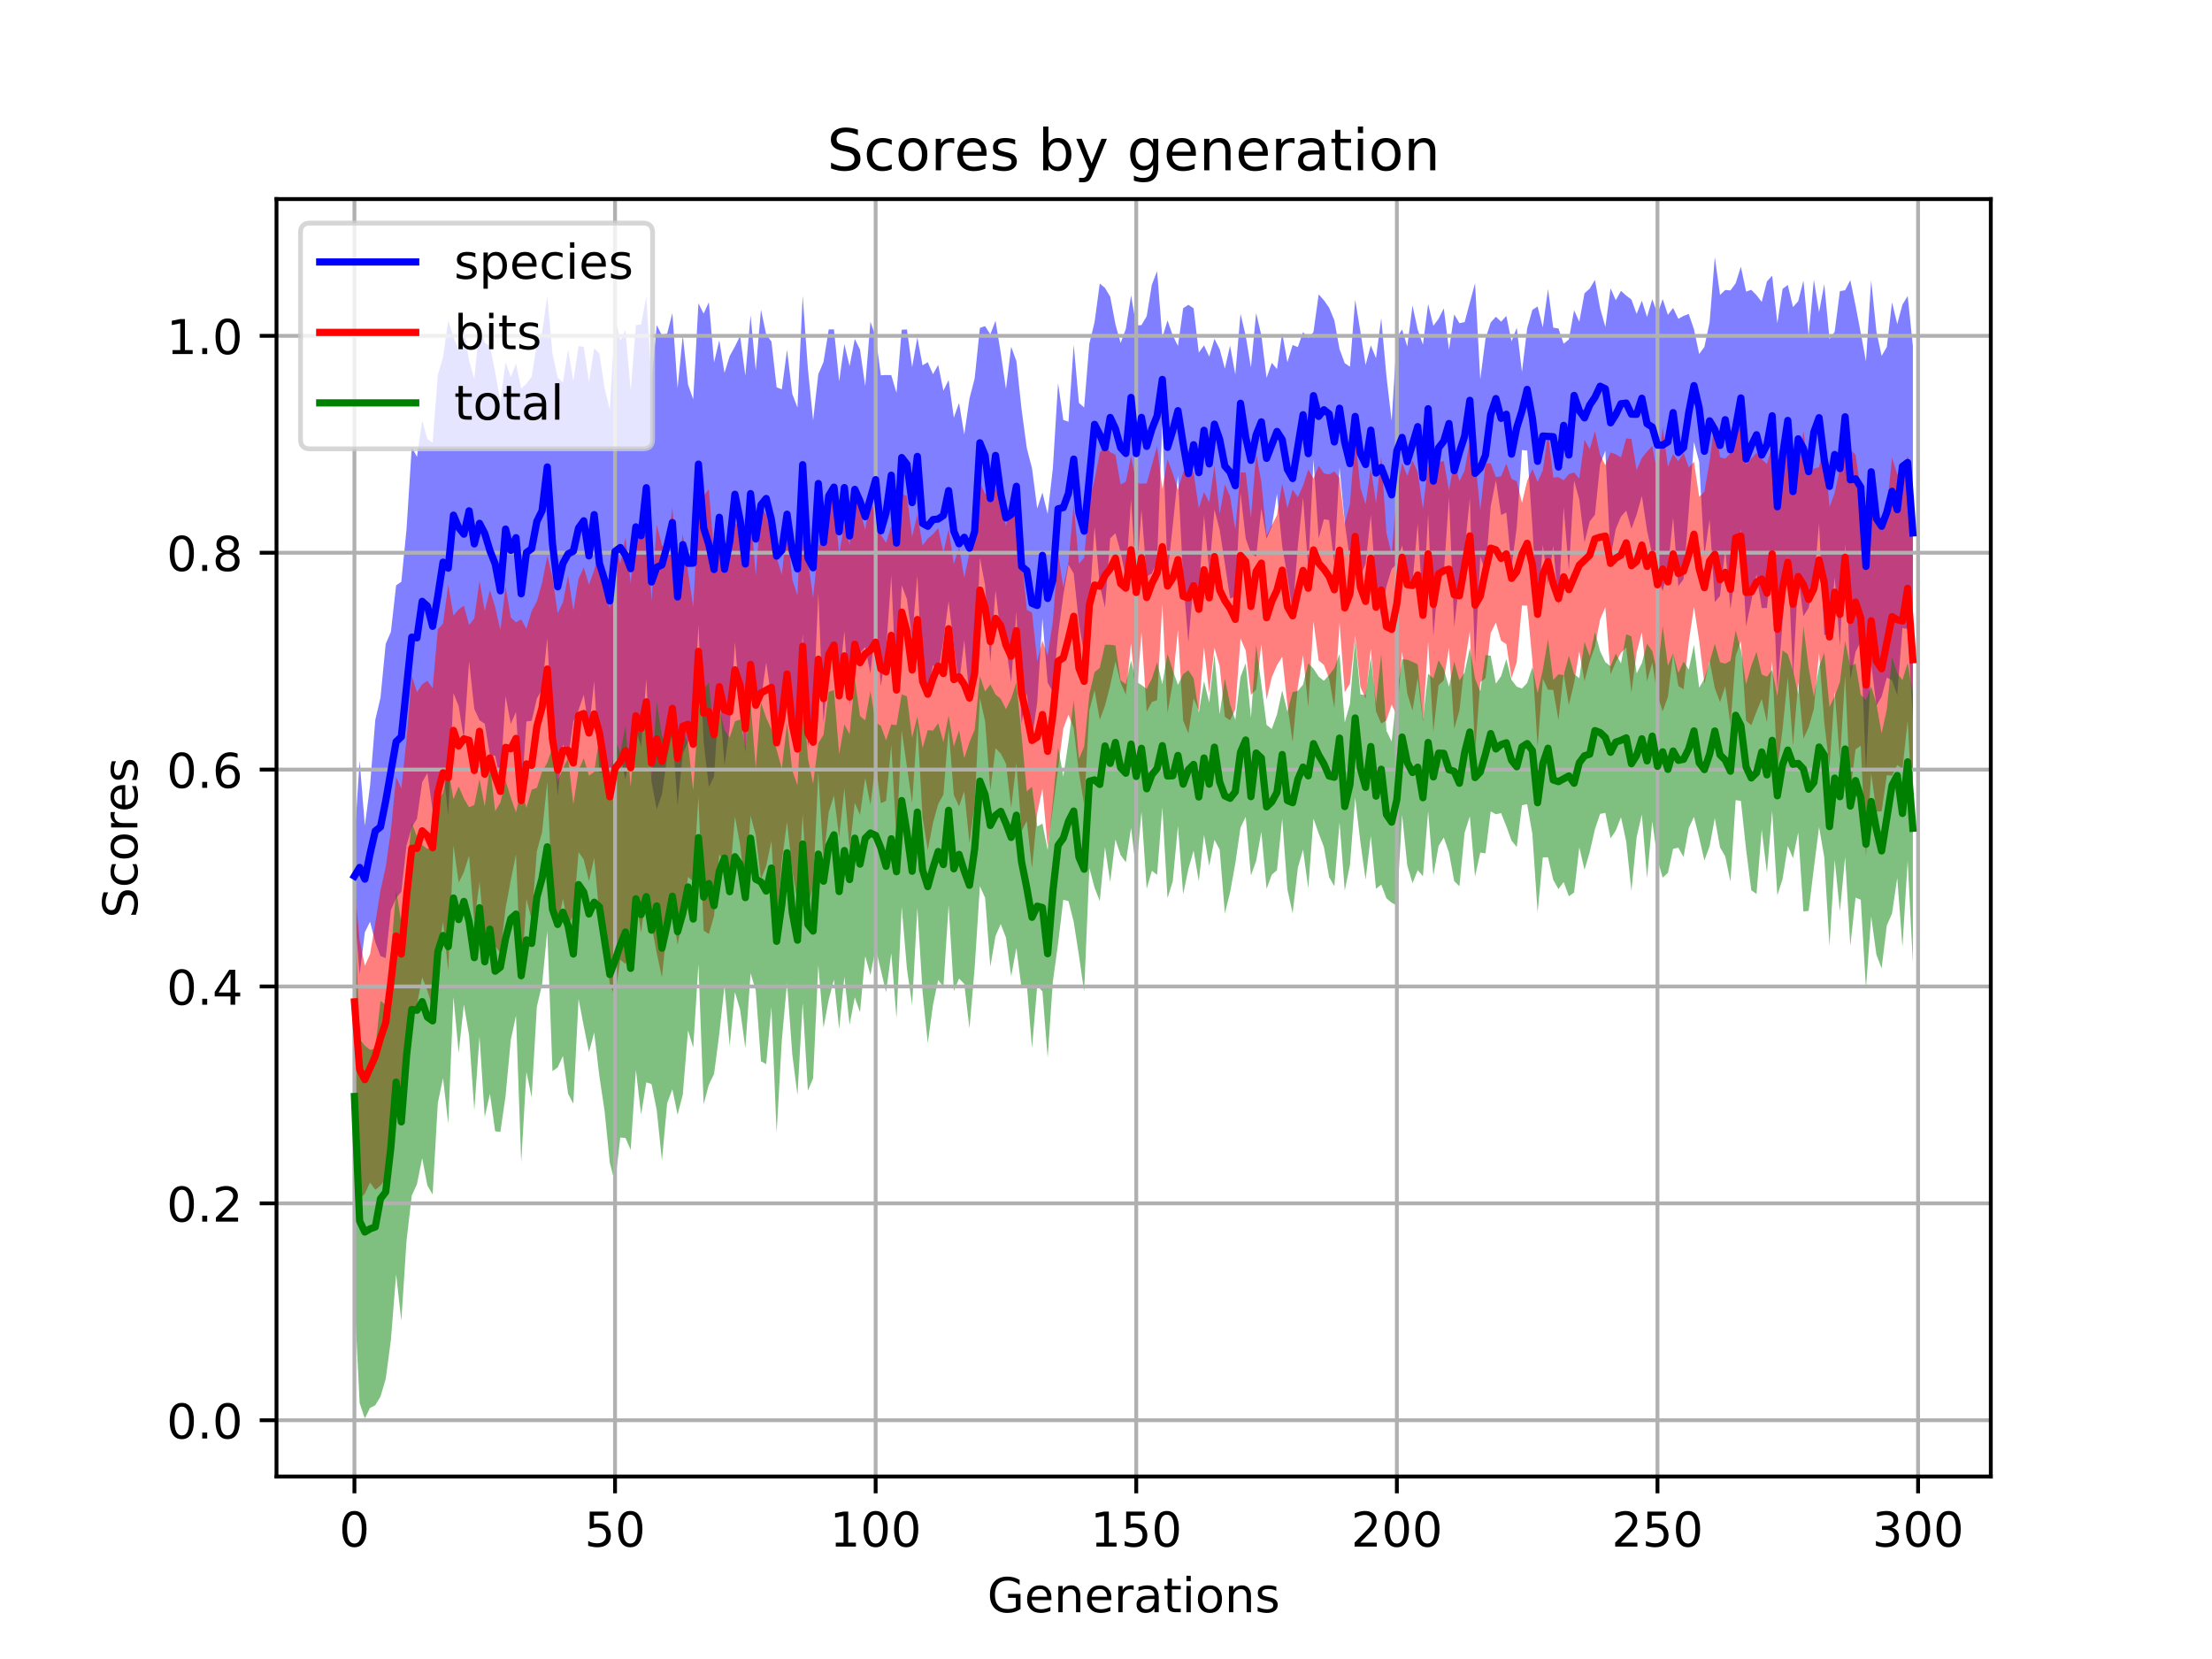 <?xml version="1.0" encoding="utf-8" standalone="no"?>
<!DOCTYPE svg PUBLIC "-//W3C//DTD SVG 1.1//EN"
  "http://www.w3.org/Graphics/SVG/1.1/DTD/svg11.dtd">
<!-- Created with matplotlib (https://matplotlib.org/) -->
<svg height="345.6pt" version="1.1" viewBox="0 0 460.8 345.6" width="460.8pt" xmlns="http://www.w3.org/2000/svg" xmlns:xlink="http://www.w3.org/1999/xlink">
 <defs>
  <style type="text/css">
*{stroke-linecap:butt;stroke-linejoin:round;}
  </style>
 </defs>
 <g id="figure_1">
  <g id="patch_1">
   <path d="M 0 345.6 
L 460.8 345.6 
L 460.8 0 
L 0 0 
z
" style="fill:#ffffff;"/>
  </g>
  <g id="axes_1">
   <g id="patch_2">
    <path d="M 57.6 307.584 
L 414.72 307.584 
L 414.72 41.472 
L 57.6 41.472 
z
" style="fill:#ffffff;"/>
   </g>
   <g id="PolyCollection_1">
    <path clip-path="url(#pfc8e874e77)" d="M 73.833 175.338 
L 73.833 189.691 
L 74.919 202.962 
L 76.004 194.227 
L 77.09 192.003 
L 78.176 196.259 
L 79.262 199.168 
L 80.348 199.585 
L 81.433 189.579 
L 82.519 187.08 
L 83.605 185.747 
L 84.691 176.125 
L 85.777 172.341 
L 86.862 170.56 
L 87.948 162.952 
L 89.034 161.032 
L 90.12 168.744 
L 91.206 170.197 
L 92.291 159.825 
L 93.377 169.927 
L 94.463 144.366 
L 95.549 147.116 
L 96.635 154.017 
L 97.72 137.714 
L 98.806 147.681 
L 99.892 150.049 
L 100.978 150.754 
L 102.064 157.349 
L 103.149 157.438 
L 104.235 162.486 
L 105.321 144.985 
L 106.407 150.803 
L 107.493 148.304 
L 108.578 166.47 
L 109.664 150.295 
L 110.75 150.151 
L 111.836 145.55 
L 112.922 143.56 
L 114.007 132.909 
L 115.093 152.844 
L 116.179 165.823 
L 117.265 155.042 
L 118.351 157.966 
L 119.436 150.268 
L 120.522 147.916 
L 121.608 144.724 
L 122.694 152.009 
L 123.78 141.89 
L 124.865 160.973 
L 125.951 160.717 
L 127.037 165.024 
L 128.123 163.526 
L 129.209 157.184 
L 130.294 162.429 
L 131.38 155.589 
L 132.466 151.757 
L 133.552 155.622 
L 134.638 141.4 
L 135.723 162.907 
L 136.809 168.626 
L 137.895 165.516 
L 138.981 157.703 
L 140.067 152.503 
L 141.152 167.801 
L 142.238 157.046 
L 143.324 154.593 
L 144.41 151.419 
L 145.496 130.182 
L 146.581 154.585 
L 147.667 163.935 
L 148.753 161.764 
L 149.839 144.616 
L 150.925 159.485 
L 152.01 151.548 
L 153.096 133.741 
L 154.182 146.706 
L 155.268 156.722 
L 156.354 139.98 
L 157.439 147.416 
L 158.525 145.818 
L 159.611 137.993 
L 160.697 145.337 
L 161.783 151.004 
L 162.868 148.17 
L 163.954 141.357 
L 165.04 147.527 
L 166.126 152.093 
L 167.212 131.987 
L 168.297 155.667 
L 169.383 148.96 
L 170.469 123.468 
L 171.555 150.616 
L 172.641 137.96 
L 173.726 134.34 
L 174.812 142.092 
L 175.898 131.452 
L 176.984 147.043 
L 178.07 133.294 
L 179.155 136.007 
L 180.241 134.806 
L 181.327 140.365 
L 182.413 129.674 
L 183.499 142.964 
L 184.584 135.486 
L 185.67 119.844 
L 186.756 144.414 
L 187.842 121.934 
L 188.928 124.808 
L 190.013 132.931 
L 191.099 119.859 
L 192.185 141.945 
L 193.271 143.818 
L 194.357 138.513 
L 195.442 140.207 
L 196.528 133.368 
L 197.614 125.234 
L 198.7 134.339 
L 199.786 142.643 
L 200.871 133.307 
L 201.957 145.336 
L 203.043 142.58 
L 204.129 116.169 
L 205.215 121.911 
L 206.3 138.049 
L 207.386 122.933 
L 208.472 132.157 
L 209.558 134.757 
L 210.644 142.12 
L 211.729 127.4 
L 212.815 150.697 
L 213.901 144.382 
L 214.987 153.823 
L 216.073 146.316 
L 217.158 128.778 
L 218.244 142.217 
L 219.33 144.089 
L 220.416 132.175 
L 221.502 123.997 
L 222.587 117.62 
L 223.673 119.468 
L 224.759 129.805 
L 225.845 136.41 
L 226.931 126.447 
L 228.016 109.692 
L 229.102 121.966 
L 230.188 126.572 
L 231.274 112.147 
L 232.36 111.063 
L 233.445 115.028 
L 234.531 120.411 
L 235.617 104.044 
L 236.703 121.184 
L 237.789 106.178 
L 238.875 120.106 
L 239.96 119.466 
L 241.046 116.757 
L 242.132 87.744 
L 243.218 119.63 
L 244.304 109.538 
L 245.389 99.026 
L 246.475 120.722 
L 247.561 133.826 
L 248.647 121.062 
L 249.733 123.461 
L 250.818 107.328 
L 251.904 118.992 
L 252.99 106.13 
L 254.076 110.351 
L 255.162 117.408 
L 256.247 124.657 
L 257.333 124.319 
L 258.419 102.666 
L 259.505 112.201 
L 260.591 115.237 
L 261.676 115.983 
L 262.762 105.913 
L 263.848 112.225 
L 264.934 109.697 
L 266.02 102.873 
L 267.105 113.789 
L 268.191 120.056 
L 269.277 127.506 
L 270.363 113.751 
L 271.449 103.612 
L 272.534 118.597 
L 273.62 95.669 
L 274.706 112.174 
L 275.792 108.163 
L 276.878 108.356 
L 277.963 117.409 
L 279.049 97.362 
L 280.135 108.744 
L 281.221 116.801 
L 282.307 111.065 
L 283.392 119.922 
L 284.478 117.486 
L 285.564 107.27 
L 286.65 122.486 
L 287.736 128.52 
L 288.821 122.158 
L 289.907 118.497 
L 290.993 117.524 
L 292.079 113.6 
L 293.165 120.154 
L 294.25 121.425 
L 295.336 109.07 
L 296.422 127.319 
L 297.508 106.98 
L 298.594 132.567 
L 299.679 120.183 
L 300.765 119.524 
L 301.851 103.565 
L 302.937 130.587 
L 304.023 121.11 
L 305.108 114.634 
L 306.194 103.757 
L 307.28 138.222 
L 308.366 115.964 
L 309.452 119.058 
L 310.537 105.496 
L 311.623 100.069 
L 312.709 107.293 
L 313.795 106.765 
L 314.881 118.077 
L 315.966 109.855 
L 317.052 93.753 
L 318.138 93.845 
L 319.224 109.711 
L 320.31 128.348 
L 321.395 113.48 
L 322.481 121.664 
L 323.567 113.678 
L 324.653 126.161 
L 325.739 105.63 
L 326.824 118.863 
L 327.91 100.107 
L 328.996 104.053 
L 330.082 113.022 
L 331.168 108.612 
L 332.253 107.226 
L 333.339 96.702 
L 334.425 93.873 
L 335.511 116.101 
L 336.597 110.19 
L 337.682 107.624 
L 338.768 106.363 
L 339.854 110.164 
L 340.94 107.211 
L 342.026 103.285 
L 343.111 110.517 
L 344.197 115.601 
L 345.283 120.071 
L 346.369 123.13 
L 347.455 118.461 
L 348.54 107.756 
L 349.626 122.11 
L 350.712 120.648 
L 351.798 106.414 
L 352.884 92.066 
L 353.969 96.222 
L 355.055 115.744 
L 356.141 108.172 
L 357.227 125.413 
L 358.313 124.131 
L 359.398 114.457 
L 360.484 126.893 
L 361.57 118.972 
L 362.656 110.242 
L 363.742 130.479 
L 364.827 125.274 
L 365.913 119.648 
L 366.999 126.681 
L 368.085 126.661 
L 369.171 115.792 
L 370.256 143.78 
L 371.342 129.557 
L 372.428 115.812 
L 373.514 140.836 
L 374.6 120.104 
L 375.685 128.377 
L 376.771 126.631 
L 377.857 121.753 
L 378.943 108.977 
L 380.029 132.325 
L 381.114 131.992 
L 382.2 120.249 
L 383.286 134.579 
L 384.372 113.187 
L 385.458 141.549 
L 386.543 135.821 
L 387.629 133.575 
L 388.715 160.686 
L 389.801 138.159 
L 390.887 147.019 
L 391.972 145.118 
L 393.058 141.149 
L 394.144 141.709 
L 395.23 144.831 
L 396.316 130.837 
L 397.401 131.025 
L 398.487 149.951 
L 398.487 72.079 
L 398.487 72.079 
L 397.401 61.655 
L 396.316 63.46 
L 395.23 67.511 
L 394.144 62.983 
L 393.058 72.278 
L 391.972 74.156 
L 390.887 69.038 
L 389.801 58.416 
L 388.715 75.287 
L 387.629 69.352 
L 386.543 63.682 
L 385.458 58.36 
L 384.372 60.463 
L 383.286 60.656 
L 382.2 69.108 
L 381.114 70.649 
L 380.029 59.19 
L 378.943 65.054 
L 377.857 58.279 
L 376.771 69.883 
L 375.685 58.456 
L 374.6 62.736 
L 373.514 63.972 
L 372.428 59.355 
L 371.342 60.178 
L 370.256 67.361 
L 369.171 57.431 
L 368.085 58.636 
L 366.999 62.9 
L 365.913 61.487 
L 364.827 60.375 
L 363.742 60.753 
L 362.656 55.564 
L 361.57 59.013 
L 360.484 60.502 
L 359.398 60.406 
L 358.313 61.437 
L 357.227 53.568 
L 356.141 67.168 
L 355.055 72.274 
L 353.969 73.747 
L 352.884 68.593 
L 351.798 65.408 
L 350.712 65.82 
L 349.626 66.417 
L 348.54 64.149 
L 347.455 65.593 
L 346.369 62.306 
L 345.283 65.394 
L 344.197 62.323 
L 343.111 66.041 
L 342.026 62.638 
L 340.94 65.403 
L 339.854 62.399 
L 338.768 61.576 
L 337.682 60.592 
L 336.597 62.547 
L 335.511 60.062 
L 334.425 68.111 
L 333.339 64.224 
L 332.253 58.321 
L 331.168 60.131 
L 330.082 61.087 
L 328.996 67.039 
L 327.91 64.633 
L 326.824 70.708 
L 325.739 71.607 
L 324.653 68.417 
L 323.567 68.267 
L 322.481 60.209 
L 321.395 68.194 
L 320.31 63.853 
L 319.224 64.544 
L 318.138 68.398 
L 317.052 77.502 
L 315.966 68.301 
L 314.881 71.119 
L 313.795 65.818 
L 312.709 67.015 
L 311.623 65.99 
L 310.537 67.176 
L 309.452 70.613 
L 308.366 79.049 
L 307.28 59.002 
L 306.194 63.041 
L 305.108 67.105 
L 304.023 67.325 
L 302.937 65.503 
L 301.851 72.882 
L 300.765 64.25 
L 299.679 66.412 
L 298.594 67.884 
L 297.508 63.326 
L 296.422 71.794 
L 295.336 68.692 
L 294.25 63.664 
L 293.165 72.192 
L 292.079 68.644 
L 290.993 70.286 
L 289.907 87.686 
L 288.821 78.393 
L 287.736 66.261 
L 286.65 74.603 
L 285.564 71.955 
L 284.478 76.044 
L 283.392 69.053 
L 282.307 62.436 
L 281.221 76.395 
L 280.135 75.654 
L 279.049 72.727 
L 277.963 66.724 
L 276.878 64.083 
L 275.792 62.549 
L 274.706 61.319 
L 273.62 69.175 
L 272.534 70.424 
L 271.449 69.183 
L 270.363 72.306 
L 269.277 71.87 
L 268.191 75.47 
L 267.105 69.367 
L 266.02 76.885 
L 264.934 75.582 
L 263.848 78.738 
L 262.762 69.843 
L 261.676 65.203 
L 260.591 76.549 
L 259.505 69.97 
L 258.419 65.363 
L 257.333 78.048 
L 256.247 71.999 
L 255.162 76.791 
L 254.076 72.714 
L 252.99 70.583 
L 251.904 74.294 
L 250.818 71.951 
L 249.733 73.466 
L 248.647 64.226 
L 247.561 63.499 
L 246.475 64.214 
L 245.389 72.076 
L 244.304 69.867 
L 243.218 66.752 
L 242.132 70.345 
L 241.046 56.495 
L 239.96 59.28 
L 238.875 65.869 
L 237.789 67.724 
L 236.703 67.809 
L 235.617 61.536 
L 234.531 68.501 
L 233.445 71.471 
L 232.36 67.529 
L 231.274 61.797 
L 230.188 59.978 
L 229.102 59.075 
L 228.016 67.12 
L 226.931 71.574 
L 225.845 84.888 
L 224.759 83.929 
L 223.673 71.821 
L 222.587 87.855 
L 221.502 87.478 
L 220.416 79.825 
L 219.33 97.559 
L 218.244 107.103 
L 217.158 102.605 
L 216.073 105.941 
L 214.987 97.566 
L 213.901 93.362 
L 212.815 85.285 
L 211.729 75.211 
L 210.644 72.238 
L 209.558 81.038 
L 208.472 73.517 
L 207.386 66.81 
L 206.3 69.676 
L 205.215 67.931 
L 204.129 68.315 
L 203.043 78.827 
L 201.957 83.037 
L 200.871 90.548 
L 199.786 83.923 
L 198.7 87.022 
L 197.614 79.175 
L 196.528 81.387 
L 195.442 76.031 
L 194.357 77.969 
L 193.271 75.45 
L 192.185 76.108 
L 191.099 70.291 
L 190.013 76.477 
L 188.928 68.622 
L 187.842 68.702 
L 186.756 81.845 
L 185.67 78.145 
L 184.584 78.122 
L 183.499 78.179 
L 182.413 70.163 
L 181.327 67.017 
L 180.241 80.463 
L 179.155 72.812 
L 178.07 70.604 
L 176.984 76.27 
L 175.898 71.692 
L 174.812 79.435 
L 173.726 68.615 
L 172.641 68.632 
L 171.555 75.399 
L 170.469 77.969 
L 169.383 87.591 
L 168.297 76.792 
L 167.212 61.624 
L 166.126 84.91 
L 165.04 82.039 
L 163.954 72.874 
L 162.868 81.105 
L 161.783 80.687 
L 160.697 71.14 
L 159.611 69.696 
L 158.525 64.51 
L 157.439 77.145 
L 156.354 65.676 
L 155.268 78.257 
L 154.182 69.974 
L 153.096 72.185 
L 152.01 74.159 
L 150.925 77.687 
L 149.839 70.901 
L 148.753 75.515 
L 147.667 62.961 
L 146.581 65.34 
L 145.496 63.188 
L 144.41 83.213 
L 143.324 80.097 
L 142.238 69.85 
L 141.152 80.904 
L 140.067 65.206 
L 138.981 69.511 
L 137.895 69.852 
L 136.809 67.732 
L 135.723 79.572 
L 134.638 61.806 
L 133.552 67.574 
L 132.466 67.75 
L 131.38 81.342 
L 130.294 68.81 
L 129.209 70.927 
L 128.123 66.201 
L 127.037 85.346 
L 125.951 80.911 
L 124.865 73.644 
L 123.78 72.532 
L 122.694 79.591 
L 121.608 72.256 
L 120.522 72.099 
L 119.436 79.389 
L 118.351 72.792 
L 117.265 79.658 
L 116.179 78.658 
L 115.093 73.711 
L 114.007 61.64 
L 112.922 69.235 
L 111.836 71.681 
L 110.75 78.463 
L 109.664 79.914 
L 108.578 80.925 
L 107.493 75.721 
L 106.407 78.53 
L 105.321 75.446 
L 104.235 83.67 
L 103.149 77.477 
L 102.064 72.081 
L 100.978 71.454 
L 99.892 67.988 
L 98.806 78.921 
L 97.72 75.121 
L 96.635 68.528 
L 95.549 72.721 
L 94.463 70.266 
L 93.377 66.785 
L 92.291 74.395 
L 91.206 78.1 
L 90.12 92.191 
L 89.034 91.5 
L 87.948 87.597 
L 86.862 95.179 
L 85.777 93.126 
L 84.691 110.197 
L 83.605 121.2 
L 82.519 121.947 
L 81.433 131.612 
L 80.348 134.143 
L 79.262 145.352 
L 78.176 149.97 
L 77.09 163.683 
L 76.004 172.041 
L 74.919 158.442 
L 73.833 175.338 
z
" style="fill:#0000ff;fill-opacity:0.5;"/>
   </g>
   <g id="PolyCollection_2">
    <path clip-path="url(#pfc8e874e77)" d="M 73.833 184.647 
L 73.833 232.769 
L 74.919 249.803 
L 76.004 248.643 
L 77.09 246.333 
L 78.176 247.841 
L 79.262 246.983 
L 80.348 245.533 
L 81.433 236.078 
L 82.519 228.105 
L 83.605 233.216 
L 84.691 219.502 
L 85.777 212.625 
L 86.862 209.309 
L 87.948 203.589 
L 89.034 206.398 
L 90.12 209.874 
L 91.206 199.081 
L 92.291 192.057 
L 93.377 202.242 
L 94.463 176.094 
L 95.549 183.863 
L 96.635 181.677 
L 97.72 178.219 
L 98.806 192.21 
L 99.892 183.717 
L 100.978 195.261 
L 102.064 192.865 
L 103.149 197.116 
L 104.235 198.48 
L 105.321 189.205 
L 106.407 183.333 
L 107.493 177.992 
L 108.578 204.546 
L 109.664 187.269 
L 110.75 191.57 
L 111.836 177.312 
L 112.922 173.372 
L 114.007 162.874 
L 115.093 187.634 
L 116.179 193.111 
L 117.265 187.197 
L 118.351 192.696 
L 119.436 190.718 
L 120.522 177.503 
L 121.608 179.079 
L 122.694 183.57 
L 123.78 178.694 
L 124.865 190.684 
L 125.951 196.467 
L 127.037 205 
L 128.123 207.632 
L 129.209 199.954 
L 130.294 200.797 
L 131.38 198.374 
L 132.466 187.193 
L 133.552 194.293 
L 134.638 186 
L 135.723 192.731 
L 136.809 198.571 
L 137.895 203.583 
L 138.981 193.045 
L 140.067 189.421 
L 141.152 196.811 
L 142.238 191.329 
L 143.324 182.685 
L 144.41 183.608 
L 145.496 166.005 
L 146.581 193.844 
L 147.667 194.58 
L 148.753 190.751 
L 149.839 177.967 
L 150.925 179.885 
L 152.01 183.222 
L 153.096 170.062 
L 154.182 175.995 
L 155.268 185.35 
L 156.354 169.939 
L 157.439 173.925 
L 158.525 183.104 
L 159.611 180.426 
L 160.697 175.183 
L 161.783 193.36 
L 162.868 179.335 
L 163.954 171.206 
L 165.04 181.23 
L 166.126 188.027 
L 167.212 169.604 
L 168.297 188.857 
L 169.383 184.702 
L 170.469 160.815 
L 171.555 179.061 
L 172.641 169.177 
L 173.726 165.723 
L 174.812 174.408 
L 175.898 164.207 
L 176.984 176.851 
L 178.07 167.25 
L 179.155 169.749 
L 180.241 162.04 
L 181.327 167.661 
L 182.413 159.298 
L 183.499 167.328 
L 184.584 166.826 
L 185.67 155.168 
L 186.756 174.916 
L 187.842 152.175 
L 188.928 159.682 
L 190.013 167.297 
L 191.099 151.001 
L 192.185 170.241 
L 193.271 177.062 
L 194.357 171.42 
L 195.442 167.504 
L 196.528 165.53 
L 197.614 151.745 
L 198.7 165.609 
L 199.786 167.98 
L 200.871 164.819 
L 201.957 175.665 
L 203.043 167.503 
L 204.129 145.399 
L 205.215 150.252 
L 206.3 164.656 
L 207.386 155.868 
L 208.472 156.981 
L 209.558 159.07 
L 210.644 168.286 
L 211.729 158.915 
L 212.815 173.102 
L 213.901 171.036 
L 214.987 180.862 
L 216.073 169.375 
L 217.158 164.265 
L 218.244 176.435 
L 219.33 168.349 
L 220.416 160.216 
L 221.502 151.776 
L 222.587 148.875 
L 223.673 151.714 
L 224.759 160.946 
L 225.845 167.657 
L 226.931 148.001 
L 228.016 143.782 
L 229.102 149.939 
L 230.188 147.014 
L 231.274 142.793 
L 232.36 137.78 
L 233.445 142.202 
L 234.531 144.704 
L 235.617 134.002 
L 236.703 146.224 
L 237.789 131.647 
L 238.875 148.251 
L 239.96 146.227 
L 241.046 145.835 
L 242.132 125.833 
L 243.218 148.512 
L 244.304 142.243 
L 245.389 131.127 
L 246.475 150.087 
L 247.561 152.786 
L 248.647 145.488 
L 249.733 147.958 
L 250.818 134.89 
L 251.904 144.442 
L 252.99 134.934 
L 254.076 138.763 
L 255.162 149.317 
L 256.247 150.056 
L 257.333 147.76 
L 258.419 133.024 
L 259.505 135.526 
L 260.591 144.755 
L 261.676 143.625 
L 262.762 134.185 
L 263.848 145.75 
L 264.934 141.099 
L 266.02 138.578 
L 267.105 136.819 
L 268.191 146.863 
L 269.277 154.587 
L 270.363 142.994 
L 271.449 136.488 
L 272.534 147.28 
L 273.62 129.443 
L 274.706 137.606 
L 275.792 138.502 
L 276.878 141.355 
L 277.963 147.518 
L 279.049 129.697 
L 280.135 144.21 
L 281.221 142.424 
L 282.307 132.381 
L 283.392 143.081 
L 284.478 145.514 
L 285.564 135.083 
L 286.65 148.2 
L 287.736 150.729 
L 288.821 150.073 
L 289.907 146.767 
L 290.993 149.024 
L 292.079 135.763 
L 293.165 144.475 
L 294.25 148.018 
L 295.336 141.154 
L 296.422 150.343 
L 297.508 133.749 
L 298.594 152.447 
L 299.679 142.733 
L 300.765 141.72 
L 301.851 134.91 
L 302.937 151.81 
L 304.023 148.005 
L 305.108 138.333 
L 306.194 131.489 
L 307.28 156.682 
L 308.366 142.123 
L 309.452 141.269 
L 310.537 131.844 
L 311.623 129.686 
L 312.709 133.474 
L 313.795 134.192 
L 314.881 141.226 
L 315.966 137.976 
L 317.052 126.136 
L 318.138 126.16 
L 319.224 137.644 
L 320.31 155.586 
L 321.395 141.386 
L 322.481 143.67 
L 323.567 143.728 
L 324.653 150.027 
L 325.739 140.276 
L 326.824 146.89 
L 327.91 142.288 
L 328.996 135.729 
L 330.082 141.907 
L 331.168 137.733 
L 332.253 134.707 
L 333.339 129.02 
L 334.425 126.453 
L 335.511 140.482 
L 336.597 137.916 
L 337.682 136.009 
L 338.768 134.856 
L 339.854 144.23 
L 340.94 135.939 
L 342.026 131.67 
L 343.111 141.933 
L 344.197 138.047 
L 345.283 144.895 
L 346.369 148.184 
L 347.455 145.188 
L 348.54 136.217 
L 349.626 142.899 
L 350.712 143.619 
L 351.798 133.752 
L 352.884 126.396 
L 353.969 133.476 
L 355.055 142.399 
L 356.141 137.655 
L 357.227 143.35 
L 358.313 146.278 
L 359.398 142.923 
L 360.484 151.057 
L 361.57 136.644 
L 362.656 133.538 
L 363.742 150.12 
L 364.827 151.099 
L 365.913 148.247 
L 366.999 145.593 
L 368.085 150.476 
L 369.171 137.774 
L 370.256 160.337 
L 371.342 151.88 
L 372.428 141.05 
L 373.514 155.307 
L 374.6 142.13 
L 375.685 153.874 
L 376.771 151.53 
L 377.857 147.664 
L 378.943 135.948 
L 380.029 150.484 
L 381.114 159.737 
L 382.2 144.002 
L 383.286 158.417 
L 384.372 140.735 
L 385.458 164.806 
L 386.543 156.13 
L 387.629 155.332 
L 388.715 178.352 
L 389.801 161.144 
L 390.887 169.087 
L 391.972 169.015 
L 393.058 161.468 
L 394.144 161.585 
L 395.23 159.344 
L 396.316 160.125 
L 397.401 150.174 
L 398.487 170.461 
L 398.487 104.404 
L 398.487 104.404 
L 397.401 94.938 
L 396.316 98.625 
L 395.23 98.841 
L 394.144 95.336 
L 393.058 105.984 
L 391.972 109.624 
L 390.887 106.393 
L 389.801 97.498 
L 388.715 107.065 
L 387.629 102.114 
L 386.543 94.731 
L 385.458 93.676 
L 384.372 91.446 
L 383.286 97.555 
L 382.2 102.719 
L 381.114 105.62 
L 380.029 92.399 
L 378.943 97.296 
L 377.857 97.622 
L 376.771 98.183 
L 375.685 89.757 
L 374.6 98.078 
L 373.514 96.425 
L 372.428 93.224 
L 371.342 93.063 
L 370.256 101.838 
L 369.171 93.015 
L 368.085 96.672 
L 366.999 95.656 
L 365.913 94.326 
L 364.827 95.528 
L 363.742 96.721 
L 362.656 89.805 
L 361.57 87.426 
L 360.484 94.471 
L 359.398 95.538 
L 358.313 95.259 
L 357.227 87.569 
L 356.141 96.095 
L 355.055 102.453 
L 353.969 103.481 
L 352.884 96.176 
L 351.798 97.39 
L 350.712 94.327 
L 349.626 96.072 
L 348.54 94.578 
L 347.455 97.229 
L 346.369 88.893 
L 345.283 98.739 
L 344.197 92.896 
L 343.111 94.068 
L 342.026 95.42 
L 340.94 97.955 
L 339.854 91.457 
L 338.768 91.308 
L 337.682 95.291 
L 336.597 94.639 
L 335.511 94.252 
L 334.425 96.911 
L 333.339 94.784 
L 332.253 89.793 
L 331.168 93.58 
L 330.082 91.607 
L 328.996 99.732 
L 327.91 98.427 
L 326.824 98.773 
L 325.739 100.053 
L 324.653 99.395 
L 323.567 99.492 
L 322.481 90.357 
L 321.395 98.003 
L 320.31 100.373 
L 319.224 97.711 
L 318.138 100.189 
L 317.052 104.765 
L 315.966 100.261 
L 314.881 99.749 
L 313.795 96.567 
L 312.709 99.213 
L 311.623 99.398 
L 310.537 96.54 
L 309.452 96.55 
L 308.366 106.322 
L 307.28 95.445 
L 306.194 91.778 
L 305.108 98.006 
L 304.023 100.238 
L 302.937 96.013 
L 301.851 102.226 
L 300.765 96.037 
L 299.679 96.34 
L 298.594 99.358 
L 297.508 96.98 
L 296.422 105.998 
L 295.336 98.404 
L 294.25 95.936 
L 293.165 99.134 
L 292.079 96.432 
L 290.993 102.396 
L 289.907 115.438 
L 288.821 111.021 
L 287.736 95.104 
L 286.65 104.818 
L 285.564 97.477 
L 284.478 105.064 
L 283.392 101.582 
L 282.307 91.113 
L 281.221 104.981 
L 280.135 109.084 
L 279.049 99.55 
L 277.963 98.216 
L 276.878 98.853 
L 275.792 98.59 
L 274.706 97.038 
L 273.62 99.675 
L 272.534 97.81 
L 271.449 101.189 
L 270.363 103.567 
L 269.277 102.004 
L 268.191 105.848 
L 267.105 100.72 
L 266.02 107.314 
L 264.934 109.423 
L 263.848 111.621 
L 262.762 100.442 
L 261.676 94.439 
L 260.591 107.926 
L 259.505 98.417 
L 258.419 98.407 
L 257.333 110.286 
L 256.247 103.426 
L 255.162 100.945 
L 254.076 107.068 
L 252.99 96.973 
L 251.904 104.637 
L 250.818 102.502 
L 249.733 105.889 
L 248.647 98.507 
L 247.561 96.383 
L 246.475 98.362 
L 245.389 102.024 
L 244.304 98.627 
L 243.218 95.663 
L 242.132 101.935 
L 241.046 92.894 
L 239.96 96.858 
L 238.875 100.692 
L 237.789 100.757 
L 236.703 100.635 
L 235.617 95.046 
L 234.531 100.339 
L 233.445 100.94 
L 232.36 94.735 
L 231.274 94.196 
L 230.188 92.732 
L 229.102 94.312 
L 228.016 99.968 
L 226.931 104.132 
L 225.845 116.215 
L 224.759 117.413 
L 223.673 105.052 
L 222.587 117.047 
L 221.502 122.312 
L 220.416 115.246 
L 219.33 129.453 
L 218.244 136.597 
L 217.158 133.454 
L 216.073 137.75 
L 214.987 127.636 
L 213.901 127.041 
L 212.815 115.827 
L 211.729 103.841 
L 210.644 105.155 
L 209.558 109.663 
L 208.472 103.689 
L 207.386 101.777 
L 206.3 102.673 
L 205.215 102.957 
L 204.129 100.445 
L 203.043 112.757 
L 201.957 115.176 
L 200.871 120.365 
L 199.786 113.97 
L 198.7 117.542 
L 197.614 110.217 
L 196.528 115.085 
L 195.442 109.997 
L 194.357 111.292 
L 193.271 112.181 
L 192.185 113.637 
L 191.099 107.117 
L 190.013 111.841 
L 188.928 103.348 
L 187.842 102.836 
L 186.756 112.585 
L 185.67 109.541 
L 184.584 113.108 
L 183.499 111.379 
L 182.413 108.257 
L 181.327 103.288 
L 180.241 110.336 
L 179.155 106.364 
L 178.07 101.142 
L 176.984 113.545 
L 175.898 109.032 
L 174.812 115.529 
L 173.726 103.03 
L 172.641 103.527 
L 171.555 112.006 
L 170.469 113.848 
L 169.383 124.551 
L 168.297 116.69 
L 167.212 99.638 
L 166.126 124.071 
L 165.04 120.681 
L 163.954 109.629 
L 162.868 119.756 
L 161.783 116.117 
L 160.697 111.187 
L 159.611 107.193 
L 158.525 105.605 
L 157.439 119.89 
L 156.354 106.872 
L 155.268 118.239 
L 154.182 109.563 
L 153.096 109.017 
L 152.01 113.389 
L 150.925 115.885 
L 149.839 108.123 
L 148.753 115.364 
L 147.667 101.901 
L 146.581 103.339 
L 145.496 105.39 
L 144.41 126.487 
L 143.324 119.094 
L 142.238 111.224 
L 141.152 119.122 
L 140.067 105.696 
L 138.981 114.191 
L 137.895 113.638 
L 136.809 109.286 
L 135.723 125.213 
L 134.638 106.4 
L 133.552 109.241 
L 132.466 111.034 
L 131.38 121.529 
L 130.294 111.965 
L 129.209 117.496 
L 128.123 112.446 
L 127.037 126.989 
L 125.951 121.619 
L 124.865 114.616 
L 123.78 118.751 
L 122.694 121.842 
L 121.608 118.208 
L 120.522 120.552 
L 119.436 127.186 
L 118.351 119.93 
L 117.265 125.485 
L 116.179 127.796 
L 115.093 120.264 
L 114.007 115.86 
L 112.922 121.424 
L 111.836 125.3 
L 110.75 127.301 
L 109.664 131.009 
L 108.578 129.022 
L 107.493 129.646 
L 106.407 128.648 
L 105.321 122.179 
L 104.235 131.256 
L 103.149 126.473 
L 102.064 122.929 
L 100.978 127.291 
L 99.892 120.971 
L 98.806 128.81 
L 97.72 130.219 
L 96.635 126.15 
L 95.549 126.946 
L 94.463 128.217 
L 93.377 121.809 
L 92.291 129.902 
L 91.206 131.118 
L 90.12 143.345 
L 89.034 141.826 
L 87.948 142.56 
L 86.862 144.172 
L 85.777 140.822 
L 84.691 154.015 
L 83.605 164.26 
L 82.519 161.86 
L 81.433 172.973 
L 80.348 180.624 
L 79.262 185.473 
L 78.176 192.27 
L 77.09 198.768 
L 76.004 201.19 
L 74.919 195.878 
L 73.833 184.647 
z
" style="fill:#ff0000;fill-opacity:0.5;"/>
   </g>
   <g id="PolyCollection_3">
    <path clip-path="url(#pfc8e874e77)" d="M 73.833 186.646 
L 73.833 270.193 
L 74.919 292.283 
L 76.004 295.488 
L 77.09 293.289 
L 78.176 292.749 
L 79.262 290.938 
L 80.348 287.271 
L 81.433 279.132 
L 82.519 265.453 
L 83.605 275.155 
L 84.691 258.422 
L 85.777 249.066 
L 86.862 246.682 
L 87.948 241.253 
L 89.034 246.96 
L 90.12 248.833 
L 91.206 229.771 
L 92.291 224.582 
L 93.377 234.105 
L 94.463 207.681 
L 95.549 219.323 
L 96.635 209.241 
L 97.72 215.74 
L 98.806 231.306 
L 99.892 215.881 
L 100.978 232.726 
L 102.064 227.836 
L 103.149 235.661 
L 104.235 235.788 
L 105.321 228.312 
L 106.407 216.61 
L 107.493 211.574 
L 108.578 242.179 
L 109.664 223.283 
L 110.75 228.567 
L 111.836 209.691 
L 112.922 205.122 
L 114.007 193.952 
L 115.093 223.14 
L 116.179 222.362 
L 117.265 219.961 
L 118.351 227.868 
L 119.436 229.925 
L 120.522 208.084 
L 121.608 213.765 
L 122.694 219.211 
L 123.78 215.098 
L 124.865 224.22 
L 125.951 231.499 
L 127.037 242.24 
L 128.123 246.456 
L 129.209 236.974 
L 130.294 237.048 
L 131.38 239.548 
L 132.466 222.862 
L 133.552 232.193 
L 134.638 225.471 
L 135.723 225.837 
L 136.809 231.245 
L 137.895 241.768 
L 138.981 229.833 
L 140.067 226.898 
L 141.152 232.215 
L 142.238 228.039 
L 143.324 214.633 
L 144.41 218.23 
L 145.496 200.845 
L 146.581 230.035 
L 147.667 225.972 
L 148.753 223.712 
L 149.839 215.371 
L 150.925 205.387 
L 152.01 217.902 
L 153.096 206.661 
L 154.182 210.35 
L 155.268 218.352 
L 156.354 202.73 
L 157.439 206.334 
L 158.525 221.078 
L 159.611 221.689 
L 160.697 209.749 
L 161.783 235.99 
L 162.868 216.656 
L 163.954 204.698 
L 165.04 219.563 
L 166.126 228.136 
L 167.212 208.9 
L 168.297 227.215 
L 169.383 224.635 
L 170.469 200.994 
L 171.555 214.092 
L 172.641 208.238 
L 173.726 204.067 
L 174.812 214.346 
L 175.898 203.458 
L 176.984 213.468 
L 178.07 207.761 
L 179.155 210.869 
L 180.241 199.167 
L 181.327 203.14 
L 182.413 197.527 
L 183.499 202.098 
L 184.584 206.715 
L 185.67 198.547 
L 186.756 212.11 
L 187.842 188.907 
L 188.928 201.784 
L 190.013 209.35 
L 191.099 189.101 
L 192.185 206.598 
L 193.271 217.319 
L 194.357 209.344 
L 195.442 204.133 
L 196.528 205.61 
L 197.614 188.55 
L 198.7 206.473 
L 199.786 203.844 
L 200.871 204.966 
L 201.957 214.243 
L 203.043 201.591 
L 204.129 184.611 
L 205.215 187.037 
L 206.3 201.376 
L 207.386 195.004 
L 208.472 192.488 
L 209.558 195.326 
L 210.644 203.401 
L 211.729 197.451 
L 212.815 205.93 
L 213.901 205.106 
L 214.987 218.31 
L 216.073 205.351 
L 217.158 206.543 
L 218.244 220.267 
L 219.33 204.493 
L 220.416 196.585 
L 221.502 187.439 
L 222.587 187.71 
L 223.673 192.047 
L 224.759 199.025 
L 225.845 206.596 
L 226.931 180.825 
L 228.016 184.915 
L 229.102 187.698 
L 230.188 176.487 
L 231.274 183.731 
L 232.36 174.874 
L 233.445 178.115 
L 234.531 179.628 
L 235.617 172.444 
L 236.703 181.483 
L 237.789 169.069 
L 238.875 185.151 
L 239.96 181.398 
L 241.046 182.252 
L 242.132 168.136 
L 243.218 187.111 
L 244.304 183.603 
L 245.389 172.043 
L 246.475 186.297 
L 247.561 181.021 
L 248.647 177.181 
L 249.733 183.582 
L 250.818 173.909 
L 251.904 180.371 
L 252.99 174.926 
L 254.076 176.981 
L 255.162 190.279 
L 256.247 185.898 
L 257.333 179.909 
L 258.419 172.401 
L 259.505 170.157 
L 260.591 182.375 
L 261.676 179.381 
L 262.762 173.237 
L 263.848 185.184 
L 264.934 182.213 
L 266.02 181.287 
L 267.105 170.525 
L 268.191 185.278 
L 269.277 190.267 
L 270.363 180.789 
L 271.449 176.958 
L 272.534 185.067 
L 273.62 170.541 
L 274.706 173.612 
L 275.792 176.462 
L 276.878 182.706 
L 277.963 184.613 
L 279.049 171.287 
L 280.135 185.52 
L 281.221 180.191 
L 282.307 166.159 
L 283.392 175.415 
L 284.478 183.254 
L 285.564 174.155 
L 286.65 185.166 
L 287.736 184.253 
L 288.821 187.133 
L 289.907 188.053 
L 290.993 188.611 
L 292.079 169.736 
L 293.165 180.296 
L 294.25 183.996 
L 295.336 181.256 
L 296.422 182.54 
L 297.508 168.989 
L 298.594 182.404 
L 299.679 176.236 
L 300.765 174.457 
L 301.851 177.617 
L 302.937 183.554 
L 304.023 184.615 
L 305.108 173.468 
L 306.194 170.031 
L 307.28 182.604 
L 308.366 177.61 
L 309.452 177.761 
L 310.537 169.038 
L 311.623 169.621 
L 312.709 169.386 
L 313.795 172.132 
L 314.881 175.123 
L 315.966 176.44 
L 317.052 167.737 
L 318.138 167.539 
L 319.224 173.75 
L 320.31 190.067 
L 321.395 178.592 
L 322.481 178.6 
L 323.567 183.297 
L 324.653 185.209 
L 325.739 183.745 
L 326.824 186.705 
L 327.91 185.93 
L 328.996 176.496 
L 330.082 181.193 
L 331.168 177.517 
L 332.253 172.74 
L 333.339 169.54 
L 334.425 169.346 
L 335.511 174.653 
L 336.597 173.023 
L 337.682 170.226 
L 338.768 175.302 
L 339.854 185.628 
L 340.94 174.407 
L 342.026 169.656 
L 343.111 182.919 
L 344.197 171.075 
L 345.283 179.04 
L 346.369 182.832 
L 347.455 181.837 
L 348.54 176.809 
L 349.626 176.584 
L 350.712 178.53 
L 351.798 172.488 
L 352.884 170.16 
L 353.969 174.511 
L 355.055 179.246 
L 356.141 176.294 
L 357.227 170.445 
L 358.313 176.539 
L 359.398 178.394 
L 360.484 183.663 
L 361.57 166.674 
L 362.656 166.859 
L 363.742 176.93 
L 364.827 185.464 
L 365.913 186.219 
L 366.999 172.803 
L 368.085 181.884 
L 369.171 168.916 
L 370.256 186.513 
L 371.342 183.112 
L 372.428 176.223 
L 373.514 178.75 
L 374.6 173.415 
L 375.685 189.896 
L 376.771 189.737 
L 377.857 180.876 
L 378.943 172.291 
L 380.029 178.585 
L 381.114 197.095 
L 382.2 179.139 
L 383.286 189.864 
L 384.372 178.52 
L 385.458 197.03 
L 386.543 186.987 
L 387.629 187.436 
L 388.715 205.957 
L 389.801 190.922 
L 390.887 198.852 
L 391.972 201.717 
L 393.058 192.781 
L 394.144 190.302 
L 395.23 182.856 
L 396.316 197.245 
L 397.401 179.307 
L 398.487 200.594 
L 398.487 144.493 
L 398.487 144.493 
L 397.401 138.111 
L 396.316 141.67 
L 395.23 140.229 
L 394.144 136.891 
L 393.058 147.787 
L 391.972 152.803 
L 390.887 146.614 
L 389.801 143.022 
L 388.715 145.78 
L 387.629 144.738 
L 386.543 138.228 
L 385.458 138.804 
L 384.372 133.539 
L 383.286 142.07 
L 382.2 145.047 
L 381.114 147.298 
L 380.029 135.986 
L 378.943 138.949 
L 377.857 145.143 
L 376.771 139.066 
L 375.685 130.492 
L 374.6 144.635 
L 373.514 139.674 
L 372.428 136.279 
L 371.342 135.468 
L 370.256 145.038 
L 369.171 139.551 
L 368.085 140.964 
L 366.999 140.495 
L 365.913 135.775 
L 364.827 138.667 
L 363.742 142.582 
L 362.656 135.422 
L 361.57 131.329 
L 360.484 137.654 
L 359.398 138.25 
L 358.313 137.956 
L 357.227 134.104 
L 356.141 137.931 
L 355.055 141.406 
L 353.969 143.269 
L 352.884 134.361 
L 351.798 139.486 
L 350.712 137.818 
L 349.626 140.197 
L 348.54 136.099 
L 347.455 138.719 
L 346.369 130.39 
L 345.283 140.252 
L 344.197 135.626 
L 343.111 134.101 
L 342.026 138.138 
L 340.94 140.298 
L 339.854 132.579 
L 338.768 132.114 
L 337.682 138.213 
L 336.597 136.153 
L 335.511 138.788 
L 334.425 137.941 
L 333.339 135.669 
L 332.253 131.647 
L 331.168 136.701 
L 330.082 133.691 
L 328.996 141.292 
L 327.91 140.406 
L 326.824 136.576 
L 325.739 140.648 
L 324.653 140.458 
L 323.567 141.675 
L 322.481 133.124 
L 321.395 139.557 
L 320.31 144.384 
L 319.224 138.97 
L 318.138 142.26 
L 317.052 143.445 
L 315.966 143.041 
L 314.881 141.637 
L 313.795 137.333 
L 312.709 140.834 
L 311.623 142.42 
L 310.537 136.593 
L 309.452 136.467 
L 308.366 144.046 
L 307.28 141.368 
L 306.194 134.959 
L 305.108 140.109 
L 304.023 141.736 
L 302.937 137.809 
L 301.851 143.08 
L 300.765 139.398 
L 299.679 137.525 
L 298.594 141.3 
L 297.508 140.332 
L 296.422 149.824 
L 295.336 138.384 
L 294.25 137.865 
L 293.165 137.418 
L 292.079 137.341 
L 290.993 144.491 
L 289.907 154.481 
L 288.821 152.233 
L 287.736 136.231 
L 286.65 146.538 
L 285.564 136.876 
L 284.478 144.789 
L 283.392 144.659 
L 282.307 132.972 
L 281.221 146.625 
L 280.135 150.53 
L 279.049 136.226 
L 277.963 139.22 
L 276.878 140.62 
L 275.792 141.819 
L 274.706 140.963 
L 273.62 139.286 
L 272.534 138.188 
L 271.449 142.644 
L 270.363 143.92 
L 269.277 144.165 
L 268.191 148.251 
L 267.105 143.829 
L 266.02 148.835 
L 264.934 151.868 
L 263.848 151.001 
L 262.762 142.554 
L 261.676 134.349 
L 260.591 149.545 
L 259.505 138.151 
L 258.419 141.013 
L 257.333 149.96 
L 256.247 146.718 
L 255.162 141.334 
L 254.076 148.777 
L 252.99 136.364 
L 251.904 146.354 
L 250.818 141.899 
L 249.733 148.483 
L 248.647 141.303 
L 247.561 139.622 
L 246.475 140.419 
L 245.389 142.691 
L 244.304 139.607 
L 243.218 136.225 
L 242.132 142.522 
L 241.046 137.922 
L 239.96 141.378 
L 238.875 143.49 
L 237.789 142.701 
L 236.703 142.034 
L 235.617 137.572 
L 234.531 142.524 
L 233.445 141.724 
L 232.36 134.447 
L 231.274 134.311 
L 230.188 134.307 
L 229.102 139.135 
L 228.016 140.003 
L 226.931 144.662 
L 225.845 155.56 
L 224.759 158.07 
L 223.673 145.865 
L 222.587 154.475 
L 221.502 161.768 
L 220.416 155.622 
L 219.33 166.943 
L 218.244 177.094 
L 217.158 171.562 
L 216.073 172.176 
L 214.987 163.88 
L 213.901 164.875 
L 212.815 153.208 
L 211.729 142.178 
L 210.644 145.499 
L 209.558 147.736 
L 208.472 145.55 
L 207.386 144.687 
L 206.3 142.545 
L 205.215 144.061 
L 204.129 140.84 
L 203.043 151.998 
L 201.957 154.6 
L 200.871 157.94 
L 199.786 152.123 
L 198.7 155.521 
L 197.614 149.045 
L 196.528 154.603 
L 195.442 150.64 
L 194.357 152.207 
L 193.271 152.085 
L 192.185 155.861 
L 191.099 149.253 
L 190.013 153.648 
L 188.928 145.064 
L 187.842 144.644 
L 186.756 151.076 
L 185.67 150.907 
L 184.584 154.249 
L 183.499 151.215 
L 182.413 150.514 
L 181.327 143.917 
L 180.241 150.079 
L 179.155 149.163 
L 178.07 141.453 
L 176.984 152.989 
L 175.898 150.896 
L 174.812 157.096 
L 173.726 143.757 
L 172.641 144.133 
L 171.555 153.043 
L 170.469 154.845 
L 169.383 163.292 
L 168.297 157.923 
L 167.212 142.737 
L 166.126 163.587 
L 165.04 160.493 
L 163.954 150.609 
L 162.868 160.132 
L 161.783 156.197 
L 160.697 151.908 
L 159.611 149.567 
L 158.525 146.365 
L 157.439 159.988 
L 156.354 146.477 
L 155.268 155.623 
L 154.182 149.845 
L 153.096 150.278 
L 152.01 153.612 
L 150.925 152.111 
L 149.839 147.642 
L 148.753 153.62 
L 147.667 142.148 
L 146.581 143.738 
L 145.496 148.152 
L 144.41 164.671 
L 143.324 154.887 
L 142.238 152.465 
L 141.152 155.948 
L 140.067 146.51 
L 138.981 155.384 
L 137.895 153.271 
L 136.809 146.194 
L 135.723 161.702 
L 134.638 148.106 
L 133.552 148.858 
L 132.466 151.609 
L 131.38 163.904 
L 130.294 151.275 
L 129.209 156.773 
L 128.123 153.799 
L 127.037 163.773 
L 125.951 160.133 
L 124.865 153.61 
L 123.78 160.796 
L 122.694 161.595 
L 121.608 157.942 
L 120.522 160.451 
L 119.436 167.556 
L 118.351 157.925 
L 117.265 160.1 
L 116.179 162.793 
L 115.093 155.695 
L 114.007 158.864 
L 112.922 160.793 
L 111.836 164.116 
L 110.75 164.498 
L 109.664 168.313 
L 108.578 164.345 
L 107.493 169.249 
L 106.407 166.149 
L 105.321 162.633 
L 104.235 167.174 
L 103.149 168.983 
L 102.064 159.295 
L 100.978 167.984 
L 99.892 162.325 
L 98.806 167.7 
L 97.72 168.176 
L 96.635 166.325 
L 95.549 163.816 
L 94.463 166.476 
L 93.377 160.29 
L 92.291 165.189 
L 91.206 166.749 
L 90.12 176.504 
L 89.034 176.819 
L 87.948 176.061 
L 86.862 174.238 
L 85.777 171.502 
L 84.691 181.399 
L 83.605 192.275 
L 82.519 185.374 
L 81.433 198.734 
L 80.348 209.363 
L 79.262 208.493 
L 78.176 218.454 
L 77.09 218.689 
L 76.004 217.823 
L 74.919 216.449 
L 73.833 186.646 
z
" style="fill:#008000;fill-opacity:0.5;"/>
   </g>
   <g id="matplotlib.axis_1">
    <g id="xtick_1">
     <g id="line2d_1">
      <path clip-path="url(#pfc8e874e77)" d="M 73.833 307.584 
L 73.833 41.472 
" style="fill:none;stroke:#b0b0b0;stroke-linecap:square;stroke-width:0.8;"/>
     </g>
     <g id="line2d_2">
      <defs>
       <path d="M 0 0 
L 0 3.5 
" id="m4178a12acb" style="stroke:#000000;stroke-width:0.8;"/>
      </defs>
      <g>
       <use style="stroke:#000000;stroke-width:0.8;" x="73.833" xlink:href="#m4178a12acb" y="307.584"/>
      </g>
     </g>
     <g id="text_1">
      <!-- 0 -->
      <defs>
       <path d="M 31.781 66.406 
Q 24.172 66.406 20.328 58.906 
Q 16.5 51.422 16.5 36.375 
Q 16.5 21.391 20.328 13.891 
Q 24.172 6.391 31.781 6.391 
Q 39.453 6.391 43.281 13.891 
Q 47.125 21.391 47.125 36.375 
Q 47.125 51.422 43.281 58.906 
Q 39.453 66.406 31.781 66.406 
z
M 31.781 74.219 
Q 44.047 74.219 50.516 64.516 
Q 56.984 54.828 56.984 36.375 
Q 56.984 17.969 50.516 8.266 
Q 44.047 -1.422 31.781 -1.422 
Q 19.531 -1.422 13.062 8.266 
Q 6.594 17.969 6.594 36.375 
Q 6.594 54.828 13.062 64.516 
Q 19.531 74.219 31.781 74.219 
z
" id="DejaVuSans-48"/>
      </defs>
      <g transform="translate(70.651 322.182)scale(0.1 -0.1)">
       <use xlink:href="#DejaVuSans-48"/>
      </g>
     </g>
    </g>
    <g id="xtick_2">
     <g id="line2d_3">
      <path clip-path="url(#pfc8e874e77)" d="M 128.123 307.584 
L 128.123 41.472 
" style="fill:none;stroke:#b0b0b0;stroke-linecap:square;stroke-width:0.8;"/>
     </g>
     <g id="line2d_4">
      <g>
       <use style="stroke:#000000;stroke-width:0.8;" x="128.123" xlink:href="#m4178a12acb" y="307.584"/>
      </g>
     </g>
     <g id="text_2">
      <!-- 50 -->
      <defs>
       <path d="M 10.797 72.906 
L 49.516 72.906 
L 49.516 64.594 
L 19.828 64.594 
L 19.828 46.734 
Q 21.969 47.469 24.109 47.828 
Q 26.266 48.188 28.422 48.188 
Q 40.625 48.188 47.75 41.5 
Q 54.891 34.812 54.891 23.391 
Q 54.891 11.625 47.562 5.094 
Q 40.234 -1.422 26.906 -1.422 
Q 22.312 -1.422 17.547 -0.641 
Q 12.797 0.141 7.719 1.703 
L 7.719 11.625 
Q 12.109 9.234 16.797 8.062 
Q 21.484 6.891 26.703 6.891 
Q 35.156 6.891 40.078 11.328 
Q 45.016 15.766 45.016 23.391 
Q 45.016 31 40.078 35.438 
Q 35.156 39.891 26.703 39.891 
Q 22.75 39.891 18.812 39.016 
Q 14.891 38.141 10.797 36.281 
z
" id="DejaVuSans-53"/>
      </defs>
      <g transform="translate(121.76 322.182)scale(0.1 -0.1)">
       <use xlink:href="#DejaVuSans-53"/>
       <use x="63.623" xlink:href="#DejaVuSans-48"/>
      </g>
     </g>
    </g>
    <g id="xtick_3">
     <g id="line2d_5">
      <path clip-path="url(#pfc8e874e77)" d="M 182.413 307.584 
L 182.413 41.472 
" style="fill:none;stroke:#b0b0b0;stroke-linecap:square;stroke-width:0.8;"/>
     </g>
     <g id="line2d_6">
      <g>
       <use style="stroke:#000000;stroke-width:0.8;" x="182.413" xlink:href="#m4178a12acb" y="307.584"/>
      </g>
     </g>
     <g id="text_3">
      <!-- 100 -->
      <defs>
       <path d="M 12.406 8.297 
L 28.516 8.297 
L 28.516 63.922 
L 10.984 60.406 
L 10.984 69.391 
L 28.422 72.906 
L 38.281 72.906 
L 38.281 8.297 
L 54.391 8.297 
L 54.391 0 
L 12.406 0 
z
" id="DejaVuSans-49"/>
      </defs>
      <g transform="translate(172.869 322.182)scale(0.1 -0.1)">
       <use xlink:href="#DejaVuSans-49"/>
       <use x="63.623" xlink:href="#DejaVuSans-48"/>
       <use x="127.246" xlink:href="#DejaVuSans-48"/>
      </g>
     </g>
    </g>
    <g id="xtick_4">
     <g id="line2d_7">
      <path clip-path="url(#pfc8e874e77)" d="M 236.703 307.584 
L 236.703 41.472 
" style="fill:none;stroke:#b0b0b0;stroke-linecap:square;stroke-width:0.8;"/>
     </g>
     <g id="line2d_8">
      <g>
       <use style="stroke:#000000;stroke-width:0.8;" x="236.703" xlink:href="#m4178a12acb" y="307.584"/>
      </g>
     </g>
     <g id="text_4">
      <!-- 150 -->
      <g transform="translate(227.159 322.182)scale(0.1 -0.1)">
       <use xlink:href="#DejaVuSans-49"/>
       <use x="63.623" xlink:href="#DejaVuSans-53"/>
       <use x="127.246" xlink:href="#DejaVuSans-48"/>
      </g>
     </g>
    </g>
    <g id="xtick_5">
     <g id="line2d_9">
      <path clip-path="url(#pfc8e874e77)" d="M 290.993 307.584 
L 290.993 41.472 
" style="fill:none;stroke:#b0b0b0;stroke-linecap:square;stroke-width:0.8;"/>
     </g>
     <g id="line2d_10">
      <g>
       <use style="stroke:#000000;stroke-width:0.8;" x="290.993" xlink:href="#m4178a12acb" y="307.584"/>
      </g>
     </g>
     <g id="text_5">
      <!-- 200 -->
      <defs>
       <path d="M 19.188 8.297 
L 53.609 8.297 
L 53.609 0 
L 7.328 0 
L 7.328 8.297 
Q 12.938 14.109 22.625 23.891 
Q 32.328 33.688 34.812 36.531 
Q 39.547 41.844 41.422 45.531 
Q 43.312 49.219 43.312 52.781 
Q 43.312 58.594 39.234 62.25 
Q 35.156 65.922 28.609 65.922 
Q 23.969 65.922 18.812 64.312 
Q 13.672 62.703 7.812 59.422 
L 7.812 69.391 
Q 13.766 71.781 18.938 73 
Q 24.125 74.219 28.422 74.219 
Q 39.75 74.219 46.484 68.547 
Q 53.219 62.891 53.219 53.422 
Q 53.219 48.922 51.531 44.891 
Q 49.859 40.875 45.406 35.406 
Q 44.188 33.984 37.641 27.219 
Q 31.109 20.453 19.188 8.297 
z
" id="DejaVuSans-50"/>
      </defs>
      <g transform="translate(281.449 322.182)scale(0.1 -0.1)">
       <use xlink:href="#DejaVuSans-50"/>
       <use x="63.623" xlink:href="#DejaVuSans-48"/>
       <use x="127.246" xlink:href="#DejaVuSans-48"/>
      </g>
     </g>
    </g>
    <g id="xtick_6">
     <g id="line2d_11">
      <path clip-path="url(#pfc8e874e77)" d="M 345.283 307.584 
L 345.283 41.472 
" style="fill:none;stroke:#b0b0b0;stroke-linecap:square;stroke-width:0.8;"/>
     </g>
     <g id="line2d_12">
      <g>
       <use style="stroke:#000000;stroke-width:0.8;" x="345.283" xlink:href="#m4178a12acb" y="307.584"/>
      </g>
     </g>
     <g id="text_6">
      <!-- 250 -->
      <g transform="translate(335.739 322.182)scale(0.1 -0.1)">
       <use xlink:href="#DejaVuSans-50"/>
       <use x="63.623" xlink:href="#DejaVuSans-53"/>
       <use x="127.246" xlink:href="#DejaVuSans-48"/>
      </g>
     </g>
    </g>
    <g id="xtick_7">
     <g id="line2d_13">
      <path clip-path="url(#pfc8e874e77)" d="M 399.573 307.584 
L 399.573 41.472 
" style="fill:none;stroke:#b0b0b0;stroke-linecap:square;stroke-width:0.8;"/>
     </g>
     <g id="line2d_14">
      <g>
       <use style="stroke:#000000;stroke-width:0.8;" x="399.573" xlink:href="#m4178a12acb" y="307.584"/>
      </g>
     </g>
     <g id="text_7">
      <!-- 300 -->
      <defs>
       <path d="M 40.578 39.312 
Q 47.656 37.797 51.625 33 
Q 55.609 28.219 55.609 21.188 
Q 55.609 10.406 48.188 4.484 
Q 40.766 -1.422 27.094 -1.422 
Q 22.516 -1.422 17.656 -0.516 
Q 12.797 0.391 7.625 2.203 
L 7.625 11.719 
Q 11.719 9.328 16.594 8.109 
Q 21.484 6.891 26.812 6.891 
Q 36.078 6.891 40.938 10.547 
Q 45.797 14.203 45.797 21.188 
Q 45.797 27.641 41.281 31.266 
Q 36.766 34.906 28.719 34.906 
L 20.219 34.906 
L 20.219 43.016 
L 29.109 43.016 
Q 36.375 43.016 40.234 45.922 
Q 44.094 48.828 44.094 54.297 
Q 44.094 59.906 40.109 62.906 
Q 36.141 65.922 28.719 65.922 
Q 24.656 65.922 20.016 65.031 
Q 15.375 64.156 9.812 62.312 
L 9.812 71.094 
Q 15.438 72.656 20.344 73.438 
Q 25.25 74.219 29.594 74.219 
Q 40.828 74.219 47.359 69.109 
Q 53.906 64.016 53.906 55.328 
Q 53.906 49.266 50.438 45.094 
Q 46.969 40.922 40.578 39.312 
z
" id="DejaVuSans-51"/>
      </defs>
      <g transform="translate(390.029 322.182)scale(0.1 -0.1)">
       <use xlink:href="#DejaVuSans-51"/>
       <use x="63.623" xlink:href="#DejaVuSans-48"/>
       <use x="127.246" xlink:href="#DejaVuSans-48"/>
      </g>
     </g>
    </g>
    <g id="text_8">
     <!-- Generations -->
     <defs>
      <path d="M 59.516 10.406 
L 59.516 29.984 
L 43.406 29.984 
L 43.406 38.094 
L 69.281 38.094 
L 69.281 6.781 
Q 63.578 2.734 56.688 0.656 
Q 49.812 -1.422 42 -1.422 
Q 24.906 -1.422 15.25 8.562 
Q 5.609 18.562 5.609 36.375 
Q 5.609 54.25 15.25 64.234 
Q 24.906 74.219 42 74.219 
Q 49.125 74.219 55.547 72.453 
Q 61.969 70.703 67.391 67.281 
L 67.391 56.781 
Q 61.922 61.422 55.766 63.766 
Q 49.609 66.109 42.828 66.109 
Q 29.438 66.109 22.719 58.641 
Q 16.016 51.172 16.016 36.375 
Q 16.016 21.625 22.719 14.156 
Q 29.438 6.688 42.828 6.688 
Q 48.047 6.688 52.141 7.594 
Q 56.25 8.5 59.516 10.406 
z
" id="DejaVuSans-71"/>
      <path d="M 56.203 29.594 
L 56.203 25.203 
L 14.891 25.203 
Q 15.484 15.922 20.484 11.062 
Q 25.484 6.203 34.422 6.203 
Q 39.594 6.203 44.453 7.469 
Q 49.312 8.734 54.109 11.281 
L 54.109 2.781 
Q 49.266 0.734 44.188 -0.344 
Q 39.109 -1.422 33.891 -1.422 
Q 20.797 -1.422 13.156 6.188 
Q 5.516 13.812 5.516 26.812 
Q 5.516 40.234 12.766 48.109 
Q 20.016 56 32.328 56 
Q 43.359 56 49.781 48.891 
Q 56.203 41.797 56.203 29.594 
z
M 47.219 32.234 
Q 47.125 39.594 43.094 43.984 
Q 39.062 48.391 32.422 48.391 
Q 24.906 48.391 20.391 44.141 
Q 15.875 39.891 15.188 32.172 
z
" id="DejaVuSans-101"/>
      <path d="M 54.891 33.016 
L 54.891 0 
L 45.906 0 
L 45.906 32.719 
Q 45.906 40.484 42.875 44.328 
Q 39.844 48.188 33.797 48.188 
Q 26.516 48.188 22.312 43.547 
Q 18.109 38.922 18.109 30.906 
L 18.109 0 
L 9.078 0 
L 9.078 54.688 
L 18.109 54.688 
L 18.109 46.188 
Q 21.344 51.125 25.703 53.562 
Q 30.078 56 35.797 56 
Q 45.219 56 50.047 50.172 
Q 54.891 44.344 54.891 33.016 
z
" id="DejaVuSans-110"/>
      <path d="M 41.109 46.297 
Q 39.594 47.172 37.812 47.578 
Q 36.031 48 33.891 48 
Q 26.266 48 22.188 43.047 
Q 18.109 38.094 18.109 28.812 
L 18.109 0 
L 9.078 0 
L 9.078 54.688 
L 18.109 54.688 
L 18.109 46.188 
Q 20.953 51.172 25.484 53.578 
Q 30.031 56 36.531 56 
Q 37.453 56 38.578 55.875 
Q 39.703 55.766 41.062 55.516 
z
" id="DejaVuSans-114"/>
      <path d="M 34.281 27.484 
Q 23.391 27.484 19.188 25 
Q 14.984 22.516 14.984 16.5 
Q 14.984 11.719 18.141 8.906 
Q 21.297 6.109 26.703 6.109 
Q 34.188 6.109 38.703 11.406 
Q 43.219 16.703 43.219 25.484 
L 43.219 27.484 
z
M 52.203 31.203 
L 52.203 0 
L 43.219 0 
L 43.219 8.297 
Q 40.141 3.328 35.547 0.953 
Q 30.953 -1.422 24.312 -1.422 
Q 15.922 -1.422 10.953 3.297 
Q 6 8.016 6 15.922 
Q 6 25.141 12.172 29.828 
Q 18.359 34.516 30.609 34.516 
L 43.219 34.516 
L 43.219 35.406 
Q 43.219 41.609 39.141 45 
Q 35.062 48.391 27.688 48.391 
Q 23 48.391 18.547 47.266 
Q 14.109 46.141 10.016 43.891 
L 10.016 52.203 
Q 14.938 54.109 19.578 55.047 
Q 24.219 56 28.609 56 
Q 40.484 56 46.344 49.844 
Q 52.203 43.703 52.203 31.203 
z
" id="DejaVuSans-97"/>
      <path d="M 18.312 70.219 
L 18.312 54.688 
L 36.812 54.688 
L 36.812 47.703 
L 18.312 47.703 
L 18.312 18.016 
Q 18.312 11.328 20.141 9.422 
Q 21.969 7.516 27.594 7.516 
L 36.812 7.516 
L 36.812 0 
L 27.594 0 
Q 17.188 0 13.234 3.875 
Q 9.281 7.766 9.281 18.016 
L 9.281 47.703 
L 2.688 47.703 
L 2.688 54.688 
L 9.281 54.688 
L 9.281 70.219 
z
" id="DejaVuSans-116"/>
      <path d="M 9.422 54.688 
L 18.406 54.688 
L 18.406 0 
L 9.422 0 
z
M 9.422 75.984 
L 18.406 75.984 
L 18.406 64.594 
L 9.422 64.594 
z
" id="DejaVuSans-105"/>
      <path d="M 30.609 48.391 
Q 23.391 48.391 19.188 42.75 
Q 14.984 37.109 14.984 27.297 
Q 14.984 17.484 19.156 11.844 
Q 23.344 6.203 30.609 6.203 
Q 37.797 6.203 41.984 11.859 
Q 46.188 17.531 46.188 27.297 
Q 46.188 37.016 41.984 42.703 
Q 37.797 48.391 30.609 48.391 
z
M 30.609 56 
Q 42.328 56 49.016 48.375 
Q 55.719 40.766 55.719 27.297 
Q 55.719 13.875 49.016 6.219 
Q 42.328 -1.422 30.609 -1.422 
Q 18.844 -1.422 12.172 6.219 
Q 5.516 13.875 5.516 27.297 
Q 5.516 40.766 12.172 48.375 
Q 18.844 56 30.609 56 
z
" id="DejaVuSans-111"/>
      <path d="M 44.281 53.078 
L 44.281 44.578 
Q 40.484 46.531 36.375 47.5 
Q 32.281 48.484 27.875 48.484 
Q 21.188 48.484 17.844 46.438 
Q 14.5 44.391 14.5 40.281 
Q 14.5 37.156 16.891 35.375 
Q 19.281 33.594 26.516 31.984 
L 29.594 31.297 
Q 39.156 29.25 43.188 25.516 
Q 47.219 21.781 47.219 15.094 
Q 47.219 7.469 41.188 3.016 
Q 35.156 -1.422 24.609 -1.422 
Q 20.219 -1.422 15.453 -0.562 
Q 10.688 0.297 5.422 2 
L 5.422 11.281 
Q 10.406 8.688 15.234 7.391 
Q 20.062 6.109 24.812 6.109 
Q 31.156 6.109 34.562 8.281 
Q 37.984 10.453 37.984 14.406 
Q 37.984 18.062 35.516 20.016 
Q 33.062 21.969 24.703 23.781 
L 21.578 24.516 
Q 13.234 26.266 9.516 29.906 
Q 5.812 33.547 5.812 39.891 
Q 5.812 47.609 11.281 51.797 
Q 16.75 56 26.812 56 
Q 31.781 56 36.172 55.266 
Q 40.578 54.547 44.281 53.078 
z
" id="DejaVuSans-115"/>
     </defs>
     <g transform="translate(205.662 335.861)scale(0.1 -0.1)">
      <use xlink:href="#DejaVuSans-71"/>
      <use x="77.49" xlink:href="#DejaVuSans-101"/>
      <use x="139.014" xlink:href="#DejaVuSans-110"/>
      <use x="202.393" xlink:href="#DejaVuSans-101"/>
      <use x="263.916" xlink:href="#DejaVuSans-114"/>
      <use x="305.029" xlink:href="#DejaVuSans-97"/>
      <use x="366.309" xlink:href="#DejaVuSans-116"/>
      <use x="405.518" xlink:href="#DejaVuSans-105"/>
      <use x="433.301" xlink:href="#DejaVuSans-111"/>
      <use x="494.482" xlink:href="#DejaVuSans-110"/>
      <use x="557.861" xlink:href="#DejaVuSans-115"/>
     </g>
    </g>
   </g>
   <g id="matplotlib.axis_2">
    <g id="ytick_1">
     <g id="line2d_15">
      <path clip-path="url(#pfc8e874e77)" d="M 57.6 295.866 
L 414.72 295.866 
" style="fill:none;stroke:#b0b0b0;stroke-linecap:square;stroke-width:0.8;"/>
     </g>
     <g id="line2d_16">
      <defs>
       <path d="M 0 0 
L -3.5 0 
" id="mb3198f56fb" style="stroke:#000000;stroke-width:0.8;"/>
      </defs>
      <g>
       <use style="stroke:#000000;stroke-width:0.8;" x="57.6" xlink:href="#mb3198f56fb" y="295.866"/>
      </g>
     </g>
     <g id="text_9">
      <!-- 0.0 -->
      <defs>
       <path d="M 10.688 12.406 
L 21 12.406 
L 21 0 
L 10.688 0 
z
" id="DejaVuSans-46"/>
      </defs>
      <g transform="translate(34.697 299.665)scale(0.1 -0.1)">
       <use xlink:href="#DejaVuSans-48"/>
       <use x="63.623" xlink:href="#DejaVuSans-46"/>
       <use x="95.41" xlink:href="#DejaVuSans-48"/>
      </g>
     </g>
    </g>
    <g id="ytick_2">
     <g id="line2d_17">
      <path clip-path="url(#pfc8e874e77)" d="M 57.6 250.685 
L 414.72 250.685 
" style="fill:none;stroke:#b0b0b0;stroke-linecap:square;stroke-width:0.8;"/>
     </g>
     <g id="line2d_18">
      <g>
       <use style="stroke:#000000;stroke-width:0.8;" x="57.6" xlink:href="#mb3198f56fb" y="250.685"/>
      </g>
     </g>
     <g id="text_10">
      <!-- 0.2 -->
      <g transform="translate(34.697 254.484)scale(0.1 -0.1)">
       <use xlink:href="#DejaVuSans-48"/>
       <use x="63.623" xlink:href="#DejaVuSans-46"/>
       <use x="95.41" xlink:href="#DejaVuSans-50"/>
      </g>
     </g>
    </g>
    <g id="ytick_3">
     <g id="line2d_19">
      <path clip-path="url(#pfc8e874e77)" d="M 57.6 205.503 
L 414.72 205.503 
" style="fill:none;stroke:#b0b0b0;stroke-linecap:square;stroke-width:0.8;"/>
     </g>
     <g id="line2d_20">
      <g>
       <use style="stroke:#000000;stroke-width:0.8;" x="57.6" xlink:href="#mb3198f56fb" y="205.503"/>
      </g>
     </g>
     <g id="text_11">
      <!-- 0.4 -->
      <defs>
       <path d="M 37.797 64.312 
L 12.891 25.391 
L 37.797 25.391 
z
M 35.203 72.906 
L 47.609 72.906 
L 47.609 25.391 
L 58.016 25.391 
L 58.016 17.188 
L 47.609 17.188 
L 47.609 0 
L 37.797 0 
L 37.797 17.188 
L 4.891 17.188 
L 4.891 26.703 
z
" id="DejaVuSans-52"/>
      </defs>
      <g transform="translate(34.697 209.302)scale(0.1 -0.1)">
       <use xlink:href="#DejaVuSans-48"/>
       <use x="63.623" xlink:href="#DejaVuSans-46"/>
       <use x="95.41" xlink:href="#DejaVuSans-52"/>
      </g>
     </g>
    </g>
    <g id="ytick_4">
     <g id="line2d_21">
      <path clip-path="url(#pfc8e874e77)" d="M 57.6 160.322 
L 414.72 160.322 
" style="fill:none;stroke:#b0b0b0;stroke-linecap:square;stroke-width:0.8;"/>
     </g>
     <g id="line2d_22">
      <g>
       <use style="stroke:#000000;stroke-width:0.8;" x="57.6" xlink:href="#mb3198f56fb" y="160.322"/>
      </g>
     </g>
     <g id="text_12">
      <!-- 0.6 -->
      <defs>
       <path d="M 33.016 40.375 
Q 26.375 40.375 22.484 35.828 
Q 18.609 31.297 18.609 23.391 
Q 18.609 15.531 22.484 10.953 
Q 26.375 6.391 33.016 6.391 
Q 39.656 6.391 43.531 10.953 
Q 47.406 15.531 47.406 23.391 
Q 47.406 31.297 43.531 35.828 
Q 39.656 40.375 33.016 40.375 
z
M 52.594 71.297 
L 52.594 62.312 
Q 48.875 64.062 45.094 64.984 
Q 41.312 65.922 37.594 65.922 
Q 27.828 65.922 22.672 59.328 
Q 17.531 52.734 16.797 39.406 
Q 19.672 43.656 24.016 45.922 
Q 28.375 48.188 33.594 48.188 
Q 44.578 48.188 50.953 41.516 
Q 57.328 34.859 57.328 23.391 
Q 57.328 12.156 50.688 5.359 
Q 44.047 -1.422 33.016 -1.422 
Q 20.359 -1.422 13.672 8.266 
Q 6.984 17.969 6.984 36.375 
Q 6.984 53.656 15.188 63.938 
Q 23.391 74.219 37.203 74.219 
Q 40.922 74.219 44.703 73.484 
Q 48.484 72.75 52.594 71.297 
z
" id="DejaVuSans-54"/>
      </defs>
      <g transform="translate(34.697 164.121)scale(0.1 -0.1)">
       <use xlink:href="#DejaVuSans-48"/>
       <use x="63.623" xlink:href="#DejaVuSans-46"/>
       <use x="95.41" xlink:href="#DejaVuSans-54"/>
      </g>
     </g>
    </g>
    <g id="ytick_5">
     <g id="line2d_23">
      <path clip-path="url(#pfc8e874e77)" d="M 57.6 115.14 
L 414.72 115.14 
" style="fill:none;stroke:#b0b0b0;stroke-linecap:square;stroke-width:0.8;"/>
     </g>
     <g id="line2d_24">
      <g>
       <use style="stroke:#000000;stroke-width:0.8;" x="57.6" xlink:href="#mb3198f56fb" y="115.14"/>
      </g>
     </g>
     <g id="text_13">
      <!-- 0.8 -->
      <defs>
       <path d="M 31.781 34.625 
Q 24.75 34.625 20.719 30.859 
Q 16.703 27.094 16.703 20.516 
Q 16.703 13.922 20.719 10.156 
Q 24.75 6.391 31.781 6.391 
Q 38.812 6.391 42.859 10.172 
Q 46.922 13.969 46.922 20.516 
Q 46.922 27.094 42.891 30.859 
Q 38.875 34.625 31.781 34.625 
z
M 21.922 38.812 
Q 15.578 40.375 12.031 44.719 
Q 8.5 49.078 8.5 55.328 
Q 8.5 64.062 14.719 69.141 
Q 20.953 74.219 31.781 74.219 
Q 42.672 74.219 48.875 69.141 
Q 55.078 64.062 55.078 55.328 
Q 55.078 49.078 51.531 44.719 
Q 48 40.375 41.703 38.812 
Q 48.828 37.156 52.797 32.312 
Q 56.781 27.484 56.781 20.516 
Q 56.781 9.906 50.312 4.234 
Q 43.844 -1.422 31.781 -1.422 
Q 19.734 -1.422 13.25 4.234 
Q 6.781 9.906 6.781 20.516 
Q 6.781 27.484 10.781 32.312 
Q 14.797 37.156 21.922 38.812 
z
M 18.312 54.391 
Q 18.312 48.734 21.844 45.562 
Q 25.391 42.391 31.781 42.391 
Q 38.141 42.391 41.719 45.562 
Q 45.312 48.734 45.312 54.391 
Q 45.312 60.062 41.719 63.234 
Q 38.141 66.406 31.781 66.406 
Q 25.391 66.406 21.844 63.234 
Q 18.312 60.062 18.312 54.391 
z
" id="DejaVuSans-56"/>
      </defs>
      <g transform="translate(34.697 118.939)scale(0.1 -0.1)">
       <use xlink:href="#DejaVuSans-48"/>
       <use x="63.623" xlink:href="#DejaVuSans-46"/>
       <use x="95.41" xlink:href="#DejaVuSans-56"/>
      </g>
     </g>
    </g>
    <g id="ytick_6">
     <g id="line2d_25">
      <path clip-path="url(#pfc8e874e77)" d="M 57.6 69.959 
L 414.72 69.959 
" style="fill:none;stroke:#b0b0b0;stroke-linecap:square;stroke-width:0.8;"/>
     </g>
     <g id="line2d_26">
      <g>
       <use style="stroke:#000000;stroke-width:0.8;" x="57.6" xlink:href="#mb3198f56fb" y="69.959"/>
      </g>
     </g>
     <g id="text_14">
      <!-- 1.0 -->
      <g transform="translate(34.697 73.758)scale(0.1 -0.1)">
       <use xlink:href="#DejaVuSans-49"/>
       <use x="63.623" xlink:href="#DejaVuSans-46"/>
       <use x="95.41" xlink:href="#DejaVuSans-48"/>
      </g>
     </g>
    </g>
    <g id="text_15">
     <!-- Scores -->
     <defs>
      <path d="M 53.516 70.516 
L 53.516 60.891 
Q 47.906 63.578 42.922 64.891 
Q 37.938 66.219 33.297 66.219 
Q 25.25 66.219 20.875 63.094 
Q 16.5 59.969 16.5 54.203 
Q 16.5 49.359 19.406 46.891 
Q 22.312 44.438 30.422 42.922 
L 36.375 41.703 
Q 47.406 39.594 52.656 34.297 
Q 57.906 29 57.906 20.125 
Q 57.906 9.516 50.797 4.047 
Q 43.703 -1.422 29.984 -1.422 
Q 24.812 -1.422 18.969 -0.25 
Q 13.141 0.922 6.891 3.219 
L 6.891 13.375 
Q 12.891 10.016 18.656 8.297 
Q 24.422 6.594 29.984 6.594 
Q 38.422 6.594 43.016 9.906 
Q 47.609 13.234 47.609 19.391 
Q 47.609 24.75 44.312 27.781 
Q 41.016 30.812 33.5 32.328 
L 27.484 33.5 
Q 16.453 35.688 11.516 40.375 
Q 6.594 45.062 6.594 53.422 
Q 6.594 63.094 13.406 68.656 
Q 20.219 74.219 32.172 74.219 
Q 37.312 74.219 42.625 73.281 
Q 47.953 72.359 53.516 70.516 
z
" id="DejaVuSans-83"/>
      <path d="M 48.781 52.594 
L 48.781 44.188 
Q 44.969 46.297 41.141 47.344 
Q 37.312 48.391 33.406 48.391 
Q 24.656 48.391 19.812 42.844 
Q 14.984 37.312 14.984 27.297 
Q 14.984 17.281 19.812 11.734 
Q 24.656 6.203 33.406 6.203 
Q 37.312 6.203 41.141 7.25 
Q 44.969 8.297 48.781 10.406 
L 48.781 2.094 
Q 45.016 0.344 40.984 -0.531 
Q 36.969 -1.422 32.422 -1.422 
Q 20.062 -1.422 12.781 6.344 
Q 5.516 14.109 5.516 27.297 
Q 5.516 40.672 12.859 48.328 
Q 20.219 56 33.016 56 
Q 37.156 56 41.109 55.141 
Q 45.062 54.297 48.781 52.594 
z
" id="DejaVuSans-99"/>
     </defs>
     <g transform="translate(28.617 191.246)rotate(-90)scale(0.1 -0.1)">
      <use xlink:href="#DejaVuSans-83"/>
      <use x="63.477" xlink:href="#DejaVuSans-99"/>
      <use x="118.457" xlink:href="#DejaVuSans-111"/>
      <use x="179.639" xlink:href="#DejaVuSans-114"/>
      <use x="220.721" xlink:href="#DejaVuSans-101"/>
      <use x="282.244" xlink:href="#DejaVuSans-115"/>
     </g>
    </g>
   </g>
   <g id="line2d_27">
    <path clip-path="url(#pfc8e874e77)" d="M 73.833 182.515 
L 74.919 180.702 
L 76.004 183.134 
L 77.09 177.843 
L 78.176 173.114 
L 79.262 172.26 
L 80.348 166.864 
L 82.519 154.513 
L 83.605 153.474 
L 85.777 132.733 
L 86.862 132.869 
L 87.948 125.275 
L 89.034 126.266 
L 90.12 130.468 
L 91.206 124.149 
L 92.291 117.11 
L 93.377 118.356 
L 94.463 107.316 
L 95.549 109.919 
L 96.635 111.273 
L 97.72 106.417 
L 98.806 113.301 
L 99.892 109.019 
L 100.978 111.104 
L 102.064 114.715 
L 103.149 117.458 
L 104.235 123.078 
L 105.321 110.215 
L 106.407 114.667 
L 107.493 112.013 
L 108.578 123.697 
L 109.664 115.105 
L 110.75 114.307 
L 111.836 108.615 
L 112.922 106.397 
L 114.007 97.275 
L 115.093 113.277 
L 116.179 122.241 
L 117.265 117.35 
L 118.351 115.379 
L 119.436 114.829 
L 120.522 110.007 
L 121.608 108.49 
L 122.694 115.8 
L 123.78 107.211 
L 124.865 117.308 
L 125.951 120.814 
L 127.037 125.185 
L 128.123 114.863 
L 129.209 114.056 
L 130.294 115.62 
L 131.38 118.465 
L 132.466 109.754 
L 133.552 111.598 
L 134.638 101.603 
L 135.723 121.24 
L 136.809 118.179 
L 137.895 117.684 
L 138.981 113.607 
L 140.067 108.855 
L 141.152 124.353 
L 142.238 113.448 
L 143.324 117.345 
L 144.41 117.316 
L 145.496 96.685 
L 146.581 109.963 
L 147.667 113.448 
L 148.753 118.639 
L 149.839 107.759 
L 150.925 118.586 
L 152.01 112.853 
L 153.096 102.963 
L 154.182 108.34 
L 155.268 117.49 
L 156.354 102.828 
L 157.439 112.28 
L 158.525 105.164 
L 159.611 103.845 
L 160.697 108.238 
L 161.783 115.845 
L 162.868 114.638 
L 163.954 107.116 
L 165.04 114.783 
L 166.126 118.502 
L 167.212 96.805 
L 168.297 116.23 
L 169.383 118.275 
L 170.469 100.719 
L 171.555 113.007 
L 172.641 103.296 
L 173.726 101.477 
L 174.812 110.764 
L 175.898 101.572 
L 176.984 111.657 
L 178.07 101.949 
L 179.155 104.409 
L 180.241 107.634 
L 182.413 99.918 
L 183.499 110.571 
L 184.584 106.804 
L 185.67 98.994 
L 186.756 113.129 
L 187.842 95.318 
L 188.928 96.715 
L 190.013 104.704 
L 191.099 95.075 
L 192.185 109.027 
L 193.271 109.634 
L 194.357 108.241 
L 195.442 108.119 
L 196.528 107.378 
L 197.614 102.205 
L 198.7 110.681 
L 199.786 113.283 
L 200.871 111.928 
L 201.957 114.187 
L 203.043 110.703 
L 204.129 92.242 
L 205.215 94.921 
L 206.3 103.863 
L 207.386 94.872 
L 208.472 102.837 
L 209.558 107.897 
L 210.644 107.179 
L 211.729 101.305 
L 212.815 117.991 
L 213.901 118.872 
L 214.987 125.694 
L 216.073 126.128 
L 217.158 115.691 
L 218.244 124.66 
L 219.33 120.824 
L 220.416 106 
L 221.502 105.738 
L 222.587 102.738 
L 223.673 95.644 
L 224.759 106.867 
L 225.845 110.649 
L 228.016 88.406 
L 229.102 90.521 
L 230.188 93.275 
L 231.274 86.972 
L 232.36 89.296 
L 233.445 93.25 
L 234.531 94.456 
L 235.617 82.79 
L 236.703 94.497 
L 237.789 86.951 
L 238.875 92.988 
L 239.96 89.373 
L 241.046 86.626 
L 242.132 79.045 
L 243.218 93.191 
L 244.304 89.703 
L 245.389 85.551 
L 246.475 92.468 
L 247.561 98.662 
L 248.647 92.644 
L 249.733 98.464 
L 250.818 89.64 
L 251.904 96.643 
L 252.99 88.356 
L 254.076 91.533 
L 255.162 97.099 
L 256.247 98.328 
L 257.333 101.183 
L 258.419 84.015 
L 259.505 91.085 
L 260.591 95.893 
L 261.676 90.593 
L 262.762 87.878 
L 263.848 95.482 
L 266.02 89.879 
L 267.105 91.578 
L 268.191 97.763 
L 269.277 99.688 
L 271.449 86.397 
L 272.534 94.51 
L 273.62 82.422 
L 274.706 86.747 
L 275.792 85.356 
L 276.878 86.219 
L 277.963 92.066 
L 279.049 85.045 
L 280.135 92.199 
L 281.221 96.598 
L 282.307 86.751 
L 283.392 94.488 
L 284.478 96.765 
L 285.564 89.612 
L 286.65 98.545 
L 287.736 97.391 
L 289.907 103.092 
L 290.993 93.905 
L 292.079 91.122 
L 293.165 96.173 
L 295.336 88.881 
L 296.422 99.557 
L 297.508 85.153 
L 298.594 100.226 
L 299.679 93.298 
L 300.765 91.887 
L 301.851 88.224 
L 302.937 98.045 
L 304.023 94.218 
L 305.108 90.869 
L 306.194 83.399 
L 307.28 98.612 
L 308.366 97.507 
L 309.452 94.835 
L 310.537 86.336 
L 311.623 83.03 
L 312.709 87.154 
L 313.795 86.292 
L 314.881 94.598 
L 315.966 89.078 
L 317.052 85.627 
L 318.138 81.122 
L 319.224 87.128 
L 320.31 96.101 
L 321.395 90.837 
L 323.567 90.972 
L 324.653 97.289 
L 325.739 88.619 
L 326.824 94.786 
L 327.91 82.37 
L 328.996 85.546 
L 330.082 87.054 
L 331.168 84.371 
L 332.253 82.774 
L 333.339 80.463 
L 334.425 80.992 
L 335.511 88.081 
L 336.597 86.368 
L 337.682 84.108 
L 338.768 83.969 
L 339.854 86.281 
L 340.94 86.307 
L 342.026 82.962 
L 343.111 88.279 
L 344.197 88.962 
L 345.283 92.733 
L 346.369 92.718 
L 347.455 92.027 
L 348.54 85.953 
L 349.626 94.264 
L 350.712 93.234 
L 351.798 85.911 
L 352.884 80.33 
L 353.969 84.985 
L 355.055 94.009 
L 356.141 87.67 
L 357.227 89.491 
L 358.313 92.784 
L 359.398 87.432 
L 360.484 93.697 
L 361.57 88.992 
L 362.656 82.903 
L 363.742 95.616 
L 364.827 92.825 
L 365.913 90.568 
L 366.999 94.79 
L 368.085 92.649 
L 369.171 86.612 
L 370.256 105.571 
L 371.342 94.868 
L 372.428 87.584 
L 373.514 102.404 
L 374.6 91.42 
L 375.685 93.416 
L 376.771 98.257 
L 377.857 90.016 
L 378.943 87.016 
L 380.029 95.757 
L 381.114 101.321 
L 382.2 94.679 
L 383.286 97.618 
L 384.372 86.825 
L 385.458 99.955 
L 386.543 99.751 
L 387.629 101.464 
L 388.715 117.987 
L 389.801 98.287 
L 390.887 108.028 
L 391.972 109.637 
L 393.058 106.714 
L 394.144 102.346 
L 395.23 106.171 
L 396.316 97.149 
L 397.401 96.34 
L 398.487 111.015 
L 398.487 111.015 
" style="fill:none;stroke:#0000ff;stroke-linecap:square;stroke-width:1.5;"/>
   </g>
   <g id="line2d_28">
    <path clip-path="url(#pfc8e874e77)" d="M 73.833 208.708 
L 74.919 222.84 
L 76.004 224.916 
L 78.176 220.056 
L 79.262 216.228 
L 80.348 213.078 
L 81.433 204.526 
L 82.519 194.983 
L 83.605 198.738 
L 84.691 186.758 
L 85.777 176.724 
L 86.862 176.74 
L 87.948 173.074 
L 89.034 174.112 
L 90.12 176.61 
L 91.206 165.099 
L 92.291 160.98 
L 93.377 162.026 
L 94.463 152.156 
L 95.549 155.404 
L 96.635 153.913 
L 97.72 154.219 
L 98.806 160.51 
L 99.892 152.344 
L 100.978 161.276 
L 102.064 157.897 
L 103.149 161.795 
L 104.235 164.868 
L 105.321 155.692 
L 106.407 155.99 
L 107.493 153.819 
L 108.578 166.784 
L 109.664 159.139 
L 110.75 159.435 
L 111.836 151.306 
L 112.922 147.398 
L 114.007 139.367 
L 115.093 153.949 
L 116.179 160.453 
L 117.265 156.341 
L 118.351 156.313 
L 119.436 158.952 
L 120.522 149.028 
L 121.608 148.643 
L 122.694 152.706 
L 123.78 148.723 
L 124.865 152.65 
L 127.037 165.994 
L 128.123 160.039 
L 129.209 158.725 
L 130.294 156.381 
L 131.38 159.951 
L 132.466 149.113 
L 133.552 151.767 
L 134.638 146.2 
L 135.723 158.972 
L 136.809 153.928 
L 137.895 158.611 
L 138.981 153.618 
L 140.067 147.559 
L 141.152 157.966 
L 142.238 151.276 
L 143.324 150.889 
L 144.41 155.047 
L 145.496 135.698 
L 146.581 148.591 
L 147.667 148.241 
L 148.753 153.057 
L 149.839 143.045 
L 150.925 147.885 
L 152.01 148.305 
L 153.096 139.54 
L 154.182 142.779 
L 155.268 151.794 
L 156.354 138.406 
L 157.439 146.907 
L 158.525 144.354 
L 160.697 143.185 
L 161.783 154.738 
L 162.868 149.546 
L 163.954 140.418 
L 165.04 150.955 
L 166.126 156.049 
L 167.212 134.621 
L 168.297 152.774 
L 169.383 154.626 
L 170.469 137.331 
L 171.555 145.534 
L 172.641 136.352 
L 173.726 134.377 
L 174.812 144.969 
L 175.898 136.62 
L 176.984 145.198 
L 178.07 134.196 
L 179.155 138.056 
L 180.241 136.188 
L 181.327 135.475 
L 182.413 133.777 
L 183.499 139.354 
L 184.584 139.967 
L 185.67 132.355 
L 186.756 143.751 
L 187.842 127.506 
L 188.928 131.515 
L 190.013 139.569 
L 191.099 129.059 
L 192.185 141.939 
L 193.271 144.622 
L 194.357 141.356 
L 195.442 138.75 
L 196.528 140.308 
L 197.614 130.981 
L 198.7 141.576 
L 199.786 140.975 
L 200.871 142.592 
L 201.957 145.421 
L 203.043 140.13 
L 204.129 122.922 
L 205.215 126.604 
L 206.3 133.664 
L 207.386 128.823 
L 208.472 130.335 
L 209.558 134.366 
L 210.644 136.72 
L 211.729 131.378 
L 212.815 144.464 
L 213.901 149.038 
L 214.987 154.249 
L 216.073 153.562 
L 217.158 148.859 
L 218.244 156.516 
L 219.33 148.901 
L 220.416 137.731 
L 221.502 137.044 
L 222.587 132.961 
L 223.673 128.383 
L 224.759 139.18 
L 225.845 141.936 
L 226.931 126.066 
L 228.016 121.875 
L 229.102 122.125 
L 230.188 119.873 
L 231.274 118.494 
L 232.36 116.258 
L 233.445 121.571 
L 234.531 122.521 
L 235.617 114.524 
L 236.703 123.429 
L 237.789 116.202 
L 238.875 124.472 
L 239.96 121.542 
L 241.046 119.365 
L 242.132 113.884 
L 243.218 122.087 
L 244.304 120.435 
L 245.389 116.575 
L 246.475 124.225 
L 247.561 124.585 
L 248.647 121.997 
L 249.733 126.923 
L 250.818 118.696 
L 251.904 124.539 
L 252.99 115.953 
L 254.076 122.916 
L 255.162 125.131 
L 256.247 126.741 
L 257.333 129.023 
L 258.419 115.715 
L 259.505 116.971 
L 260.591 126.341 
L 261.676 119.032 
L 262.762 117.313 
L 263.848 128.685 
L 264.934 125.261 
L 266.02 122.946 
L 267.105 118.77 
L 268.191 126.356 
L 269.277 128.295 
L 270.363 123.28 
L 271.449 118.838 
L 272.534 122.545 
L 273.62 114.559 
L 274.706 117.322 
L 275.792 118.546 
L 276.878 120.104 
L 277.963 122.867 
L 279.049 114.623 
L 280.135 126.647 
L 281.221 123.702 
L 282.307 111.747 
L 283.392 122.331 
L 284.478 125.289 
L 285.564 116.28 
L 286.65 126.509 
L 287.736 122.917 
L 288.821 130.547 
L 289.907 131.103 
L 290.993 125.71 
L 292.079 116.098 
L 293.165 121.805 
L 294.25 121.977 
L 295.336 119.779 
L 296.422 128.17 
L 297.508 115.364 
L 298.594 125.902 
L 299.679 119.537 
L 300.765 118.878 
L 301.851 118.568 
L 302.937 123.911 
L 304.023 124.121 
L 306.194 111.634 
L 307.28 126.063 
L 308.366 124.222 
L 309.452 118.91 
L 310.537 114.192 
L 311.623 114.542 
L 312.709 116.343 
L 313.795 115.38 
L 314.881 120.487 
L 315.966 119.118 
L 317.052 115.45 
L 318.138 113.175 
L 319.224 117.678 
L 320.31 127.979 
L 321.395 119.694 
L 322.481 117.014 
L 323.567 121.61 
L 324.653 124.711 
L 325.739 120.164 
L 326.824 122.831 
L 328.996 117.73 
L 331.168 115.657 
L 332.253 112.25 
L 333.339 111.902 
L 334.425 111.682 
L 335.511 117.367 
L 336.597 116.277 
L 337.682 115.65 
L 338.768 113.082 
L 339.854 117.844 
L 340.94 116.947 
L 342.026 113.545 
L 343.111 118.001 
L 344.197 115.471 
L 345.283 121.817 
L 346.369 118.539 
L 347.455 121.208 
L 348.54 115.398 
L 349.626 119.485 
L 350.712 118.973 
L 351.798 115.571 
L 352.884 111.286 
L 353.969 118.479 
L 355.055 122.426 
L 356.141 116.875 
L 357.227 115.459 
L 358.313 120.769 
L 359.398 119.23 
L 360.484 122.764 
L 361.57 112.035 
L 362.656 111.672 
L 363.742 123.42 
L 364.827 123.313 
L 365.913 121.287 
L 366.999 120.624 
L 368.085 123.574 
L 369.171 115.394 
L 370.256 131.088 
L 371.342 122.471 
L 372.428 117.137 
L 373.514 125.866 
L 374.6 120.104 
L 375.685 121.815 
L 376.771 124.856 
L 377.857 122.643 
L 378.943 116.622 
L 380.029 121.441 
L 381.114 132.679 
L 382.2 123.361 
L 383.286 127.986 
L 384.372 116.09 
L 385.458 129.241 
L 386.543 125.431 
L 387.629 128.723 
L 388.715 142.708 
L 389.801 129.321 
L 390.887 137.74 
L 391.972 139.32 
L 394.144 128.46 
L 395.23 129.093 
L 396.316 129.375 
L 397.401 122.556 
L 398.487 137.433 
L 398.487 137.433 
" style="fill:none;stroke:#ff0000;stroke-linecap:square;stroke-width:1.5;"/>
   </g>
   <g id="line2d_29">
    <path clip-path="url(#pfc8e874e77)" d="M 73.833 228.419 
L 74.919 254.366 
L 76.004 256.656 
L 77.09 255.989 
L 78.176 255.601 
L 79.262 249.716 
L 80.348 248.317 
L 81.433 238.933 
L 82.519 225.413 
L 83.605 233.715 
L 84.691 219.91 
L 85.777 210.284 
L 86.862 210.46 
L 87.948 208.657 
L 89.034 211.889 
L 90.12 212.668 
L 91.206 198.26 
L 92.291 194.885 
L 93.377 197.198 
L 94.463 187.079 
L 95.549 191.569 
L 96.635 187.783 
L 97.72 191.958 
L 98.806 199.503 
L 99.892 189.103 
L 100.978 200.355 
L 102.064 193.565 
L 103.149 202.322 
L 104.235 201.481 
L 105.321 195.473 
L 106.407 191.38 
L 107.493 190.412 
L 108.578 203.262 
L 109.664 195.798 
L 110.75 196.533 
L 111.836 186.903 
L 112.922 182.958 
L 114.007 176.408 
L 115.093 189.418 
L 116.179 192.578 
L 117.265 190.031 
L 118.351 192.897 
L 119.436 198.74 
L 120.522 184.268 
L 121.608 185.854 
L 122.694 190.403 
L 123.78 187.947 
L 124.865 188.915 
L 127.037 203.007 
L 128.123 200.127 
L 129.209 196.873 
L 130.294 194.162 
L 131.38 201.726 
L 132.466 187.236 
L 133.552 190.525 
L 134.638 186.788 
L 135.723 193.769 
L 136.809 188.72 
L 137.895 197.52 
L 138.981 192.609 
L 140.067 186.704 
L 141.152 194.081 
L 142.238 190.252 
L 143.324 184.76 
L 144.41 191.451 
L 145.496 174.498 
L 146.581 186.887 
L 147.667 184.06 
L 148.753 188.666 
L 149.839 181.506 
L 150.925 178.749 
L 152.01 185.757 
L 153.096 178.47 
L 154.182 180.098 
L 155.268 186.988 
L 156.354 174.603 
L 157.439 183.161 
L 158.525 183.721 
L 159.611 185.628 
L 160.697 180.828 
L 161.783 196.093 
L 162.868 188.394 
L 163.954 177.653 
L 165.04 190.028 
L 166.126 195.861 
L 167.212 175.819 
L 168.297 192.569 
L 169.383 193.963 
L 170.469 177.919 
L 171.555 183.568 
L 172.641 176.186 
L 173.726 173.912 
L 174.812 185.721 
L 175.898 177.177 
L 176.984 183.229 
L 178.07 174.607 
L 179.155 180.016 
L 180.241 174.623 
L 181.327 173.528 
L 182.413 174.021 
L 183.499 176.656 
L 184.584 180.482 
L 185.67 174.727 
L 186.756 181.593 
L 187.842 166.775 
L 188.928 173.424 
L 190.013 181.499 
L 191.099 169.177 
L 192.185 181.23 
L 193.271 184.702 
L 194.357 180.775 
L 195.442 177.387 
L 196.528 180.107 
L 197.614 168.798 
L 198.7 180.997 
L 199.786 177.983 
L 200.871 181.453 
L 201.957 184.421 
L 203.043 176.795 
L 204.129 162.725 
L 205.215 165.549 
L 206.3 171.96 
L 207.386 169.846 
L 208.472 169.019 
L 209.558 171.531 
L 210.644 174.45 
L 211.729 169.814 
L 212.815 179.569 
L 213.901 184.991 
L 214.987 191.095 
L 216.073 188.763 
L 217.158 189.053 
L 218.244 198.681 
L 219.33 185.718 
L 220.416 176.104 
L 221.502 174.603 
L 222.587 171.093 
L 223.673 168.956 
L 224.759 178.548 
L 225.845 181.078 
L 226.931 162.743 
L 228.016 162.459 
L 229.102 163.417 
L 230.188 155.397 
L 231.274 159.021 
L 232.36 154.66 
L 233.445 159.919 
L 234.531 161.076 
L 235.617 155.008 
L 236.703 161.758 
L 237.789 155.885 
L 238.875 164.32 
L 239.96 161.388 
L 241.046 160.087 
L 242.132 155.329 
L 243.218 161.668 
L 244.304 161.605 
L 245.389 157.367 
L 246.475 163.358 
L 247.561 160.322 
L 248.647 159.242 
L 249.733 166.033 
L 250.818 157.904 
L 251.904 163.362 
L 252.99 155.645 
L 254.076 162.879 
L 255.162 165.807 
L 256.247 166.308 
L 257.333 164.935 
L 258.419 156.707 
L 259.505 154.154 
L 260.591 165.96 
L 261.676 156.865 
L 262.762 157.895 
L 263.848 168.093 
L 264.934 167.04 
L 266.02 165.061 
L 267.105 157.177 
L 268.191 166.764 
L 269.277 167.216 
L 270.363 162.355 
L 271.449 159.801 
L 272.534 161.627 
L 273.62 154.914 
L 274.706 157.287 
L 275.792 159.141 
L 276.878 161.663 
L 277.963 161.916 
L 279.049 153.757 
L 280.135 168.025 
L 281.221 163.408 
L 282.307 149.565 
L 283.392 160.037 
L 284.478 164.022 
L 285.564 155.516 
L 286.65 165.852 
L 287.736 160.242 
L 288.821 169.683 
L 289.907 171.267 
L 290.993 166.551 
L 292.079 153.539 
L 293.165 158.857 
L 294.25 160.93 
L 295.336 159.82 
L 296.422 166.182 
L 297.508 154.66 
L 298.594 161.852 
L 299.679 156.881 
L 300.765 156.927 
L 301.851 160.348 
L 302.937 160.681 
L 304.023 163.176 
L 305.108 156.789 
L 306.194 152.495 
L 307.28 161.986 
L 308.366 160.828 
L 309.452 157.114 
L 310.537 152.815 
L 311.623 156.02 
L 312.709 155.11 
L 313.795 154.733 
L 314.881 158.38 
L 315.966 159.74 
L 317.052 155.591 
L 318.138 154.9 
L 319.224 156.36 
L 320.31 167.225 
L 321.395 159.075 
L 322.481 155.862 
L 323.567 162.486 
L 324.653 162.834 
L 326.824 161.641 
L 327.91 163.168 
L 328.996 158.894 
L 330.082 157.442 
L 331.168 157.109 
L 332.253 152.193 
L 333.339 152.605 
L 334.425 153.644 
L 335.511 156.721 
L 336.597 154.588 
L 337.682 154.22 
L 338.768 153.708 
L 339.854 159.103 
L 340.94 157.353 
L 342.026 153.897 
L 343.111 158.51 
L 344.197 153.35 
L 345.283 159.646 
L 346.369 156.611 
L 347.455 160.278 
L 348.54 156.454 
L 349.626 158.39 
L 350.712 158.174 
L 351.798 155.987 
L 352.884 152.26 
L 353.969 158.89 
L 355.055 160.326 
L 356.141 157.113 
L 357.227 152.275 
L 358.313 157.247 
L 359.398 158.322 
L 360.484 160.658 
L 361.57 149.002 
L 362.656 151.141 
L 363.742 159.756 
L 364.827 162.066 
L 365.913 160.997 
L 366.999 156.649 
L 368.085 161.424 
L 369.171 154.234 
L 370.256 165.775 
L 371.342 159.29 
L 372.428 156.251 
L 373.514 159.212 
L 374.6 159.025 
L 375.685 160.194 
L 376.771 164.401 
L 377.857 163.01 
L 378.943 155.62 
L 380.029 157.285 
L 381.114 172.197 
L 382.2 162.093 
L 383.286 165.967 
L 384.372 156.029 
L 385.458 167.917 
L 386.543 162.608 
L 387.629 166.087 
L 388.715 175.869 
L 389.801 166.972 
L 390.887 172.733 
L 391.972 177.26 
L 394.144 163.596 
L 395.23 161.543 
L 396.316 169.457 
L 397.401 158.709 
L 398.487 172.543 
L 398.487 172.543 
" style="fill:none;stroke:#008000;stroke-linecap:square;stroke-width:1.5;"/>
   </g>
   <g id="patch_3">
    <path d="M 57.6 307.584 
L 57.6 41.472 
" style="fill:none;stroke:#000000;stroke-linecap:square;stroke-linejoin:miter;stroke-width:0.8;"/>
   </g>
   <g id="patch_4">
    <path d="M 414.72 307.584 
L 414.72 41.472 
" style="fill:none;stroke:#000000;stroke-linecap:square;stroke-linejoin:miter;stroke-width:0.8;"/>
   </g>
   <g id="patch_5">
    <path d="M 57.6 307.584 
L 414.72 307.584 
" style="fill:none;stroke:#000000;stroke-linecap:square;stroke-linejoin:miter;stroke-width:0.8;"/>
   </g>
   <g id="patch_6">
    <path d="M 57.6 41.472 
L 414.72 41.472 
" style="fill:none;stroke:#000000;stroke-linecap:square;stroke-linejoin:miter;stroke-width:0.8;"/>
   </g>
   <g id="text_16">
    <!-- Scores by generation -->
    <defs>
     <path id="DejaVuSans-32"/>
     <path d="M 48.688 27.297 
Q 48.688 37.203 44.609 42.844 
Q 40.531 48.484 33.406 48.484 
Q 26.266 48.484 22.188 42.844 
Q 18.109 37.203 18.109 27.297 
Q 18.109 17.391 22.188 11.75 
Q 26.266 6.109 33.406 6.109 
Q 40.531 6.109 44.609 11.75 
Q 48.688 17.391 48.688 27.297 
z
M 18.109 46.391 
Q 20.953 51.266 25.266 53.625 
Q 29.594 56 35.594 56 
Q 45.562 56 51.781 48.094 
Q 58.016 40.188 58.016 27.297 
Q 58.016 14.406 51.781 6.484 
Q 45.562 -1.422 35.594 -1.422 
Q 29.594 -1.422 25.266 0.953 
Q 20.953 3.328 18.109 8.203 
L 18.109 0 
L 9.078 0 
L 9.078 75.984 
L 18.109 75.984 
z
" id="DejaVuSans-98"/>
     <path d="M 32.172 -5.078 
Q 28.375 -14.844 24.75 -17.812 
Q 21.141 -20.797 15.094 -20.797 
L 7.906 -20.797 
L 7.906 -13.281 
L 13.188 -13.281 
Q 16.891 -13.281 18.938 -11.516 
Q 21 -9.766 23.484 -3.219 
L 25.094 0.875 
L 2.984 54.688 
L 12.5 54.688 
L 29.594 11.922 
L 46.688 54.688 
L 56.203 54.688 
z
" id="DejaVuSans-121"/>
     <path d="M 45.406 27.984 
Q 45.406 37.75 41.375 43.109 
Q 37.359 48.484 30.078 48.484 
Q 22.859 48.484 18.828 43.109 
Q 14.797 37.75 14.797 27.984 
Q 14.797 18.266 18.828 12.891 
Q 22.859 7.516 30.078 7.516 
Q 37.359 7.516 41.375 12.891 
Q 45.406 18.266 45.406 27.984 
z
M 54.391 6.781 
Q 54.391 -7.172 48.188 -13.984 
Q 42 -20.797 29.203 -20.797 
Q 24.469 -20.797 20.266 -20.094 
Q 16.062 -19.391 12.109 -17.922 
L 12.109 -9.188 
Q 16.062 -11.328 19.922 -12.344 
Q 23.781 -13.375 27.781 -13.375 
Q 36.625 -13.375 41.016 -8.766 
Q 45.406 -4.156 45.406 5.172 
L 45.406 9.625 
Q 42.625 4.781 38.281 2.391 
Q 33.938 0 27.875 0 
Q 17.828 0 11.672 7.656 
Q 5.516 15.328 5.516 27.984 
Q 5.516 40.672 11.672 48.328 
Q 17.828 56 27.875 56 
Q 33.938 56 38.281 53.609 
Q 42.625 51.219 45.406 46.391 
L 45.406 54.688 
L 54.391 54.688 
z
" id="DejaVuSans-103"/>
    </defs>
    <g transform="translate(172.293 35.472)scale(0.12 -0.12)">
     <use xlink:href="#DejaVuSans-83"/>
     <use x="63.477" xlink:href="#DejaVuSans-99"/>
     <use x="118.457" xlink:href="#DejaVuSans-111"/>
     <use x="179.639" xlink:href="#DejaVuSans-114"/>
     <use x="220.721" xlink:href="#DejaVuSans-101"/>
     <use x="282.244" xlink:href="#DejaVuSans-115"/>
     <use x="334.344" xlink:href="#DejaVuSans-32"/>
     <use x="366.131" xlink:href="#DejaVuSans-98"/>
     <use x="429.607" xlink:href="#DejaVuSans-121"/>
     <use x="488.787" xlink:href="#DejaVuSans-32"/>
     <use x="520.574" xlink:href="#DejaVuSans-103"/>
     <use x="584.051" xlink:href="#DejaVuSans-101"/>
     <use x="645.574" xlink:href="#DejaVuSans-110"/>
     <use x="708.953" xlink:href="#DejaVuSans-101"/>
     <use x="770.477" xlink:href="#DejaVuSans-114"/>
     <use x="811.59" xlink:href="#DejaVuSans-97"/>
     <use x="872.869" xlink:href="#DejaVuSans-116"/>
     <use x="912.078" xlink:href="#DejaVuSans-105"/>
     <use x="939.861" xlink:href="#DejaVuSans-111"/>
     <use x="1001.043" xlink:href="#DejaVuSans-110"/>
    </g>
   </g>
   <g id="legend_1">
    <g id="patch_7">
     <path d="M 64.6 93.506 
L 133.95 93.506 
Q 135.95 93.506 135.95 91.506 
L 135.95 48.472 
Q 135.95 46.472 133.95 46.472 
L 64.6 46.472 
Q 62.6 46.472 62.6 48.472 
L 62.6 91.506 
Q 62.6 93.506 64.6 93.506 
z
" style="fill:#ffffff;opacity:0.8;stroke:#cccccc;stroke-linejoin:miter;"/>
    </g>
    <g id="line2d_30">
     <path d="M 66.6 54.57 
L 86.6 54.57 
" style="fill:none;stroke:#0000ff;stroke-linecap:square;stroke-width:1.5;"/>
    </g>
    <g id="line2d_31"/>
    <g id="text_17">
     <!-- species -->
     <defs>
      <path d="M 18.109 8.203 
L 18.109 -20.797 
L 9.078 -20.797 
L 9.078 54.688 
L 18.109 54.688 
L 18.109 46.391 
Q 20.953 51.266 25.266 53.625 
Q 29.594 56 35.594 56 
Q 45.562 56 51.781 48.094 
Q 58.016 40.188 58.016 27.297 
Q 58.016 14.406 51.781 6.484 
Q 45.562 -1.422 35.594 -1.422 
Q 29.594 -1.422 25.266 0.953 
Q 20.953 3.328 18.109 8.203 
z
M 48.688 27.297 
Q 48.688 37.203 44.609 42.844 
Q 40.531 48.484 33.406 48.484 
Q 26.266 48.484 22.188 42.844 
Q 18.109 37.203 18.109 27.297 
Q 18.109 17.391 22.188 11.75 
Q 26.266 6.109 33.406 6.109 
Q 40.531 6.109 44.609 11.75 
Q 48.688 17.391 48.688 27.297 
z
" id="DejaVuSans-112"/>
     </defs>
     <g transform="translate(94.6 58.07)scale(0.1 -0.1)">
      <use xlink:href="#DejaVuSans-115"/>
      <use x="52.1" xlink:href="#DejaVuSans-112"/>
      <use x="115.576" xlink:href="#DejaVuSans-101"/>
      <use x="177.1" xlink:href="#DejaVuSans-99"/>
      <use x="232.08" xlink:href="#DejaVuSans-105"/>
      <use x="259.863" xlink:href="#DejaVuSans-101"/>
      <use x="321.387" xlink:href="#DejaVuSans-115"/>
     </g>
    </g>
    <g id="line2d_32">
     <path d="M 66.6 69.249 
L 86.6 69.249 
" style="fill:none;stroke:#ff0000;stroke-linecap:square;stroke-width:1.5;"/>
    </g>
    <g id="line2d_33"/>
    <g id="text_18">
     <!-- bits -->
     <g transform="translate(94.6 72.749)scale(0.1 -0.1)">
      <use xlink:href="#DejaVuSans-98"/>
      <use x="63.477" xlink:href="#DejaVuSans-105"/>
      <use x="91.26" xlink:href="#DejaVuSans-116"/>
      <use x="130.469" xlink:href="#DejaVuSans-115"/>
     </g>
    </g>
    <g id="line2d_34">
     <path d="M 66.6 83.927 
L 86.6 83.927 
" style="fill:none;stroke:#008000;stroke-linecap:square;stroke-width:1.5;"/>
    </g>
    <g id="line2d_35"/>
    <g id="text_19">
     <!-- total -->
     <defs>
      <path d="M 9.422 75.984 
L 18.406 75.984 
L 18.406 0 
L 9.422 0 
z
" id="DejaVuSans-108"/>
     </defs>
     <g transform="translate(94.6 87.427)scale(0.1 -0.1)">
      <use xlink:href="#DejaVuSans-116"/>
      <use x="39.209" xlink:href="#DejaVuSans-111"/>
      <use x="100.391" xlink:href="#DejaVuSans-116"/>
      <use x="139.6" xlink:href="#DejaVuSans-97"/>
      <use x="200.879" xlink:href="#DejaVuSans-108"/>
     </g>
    </g>
   </g>
  </g>
 </g>
 <defs>
  <clipPath id="pfc8e874e77">
   <rect height="266.112" width="357.12" x="57.6" y="41.472"/>
  </clipPath>
 </defs>
</svg>
